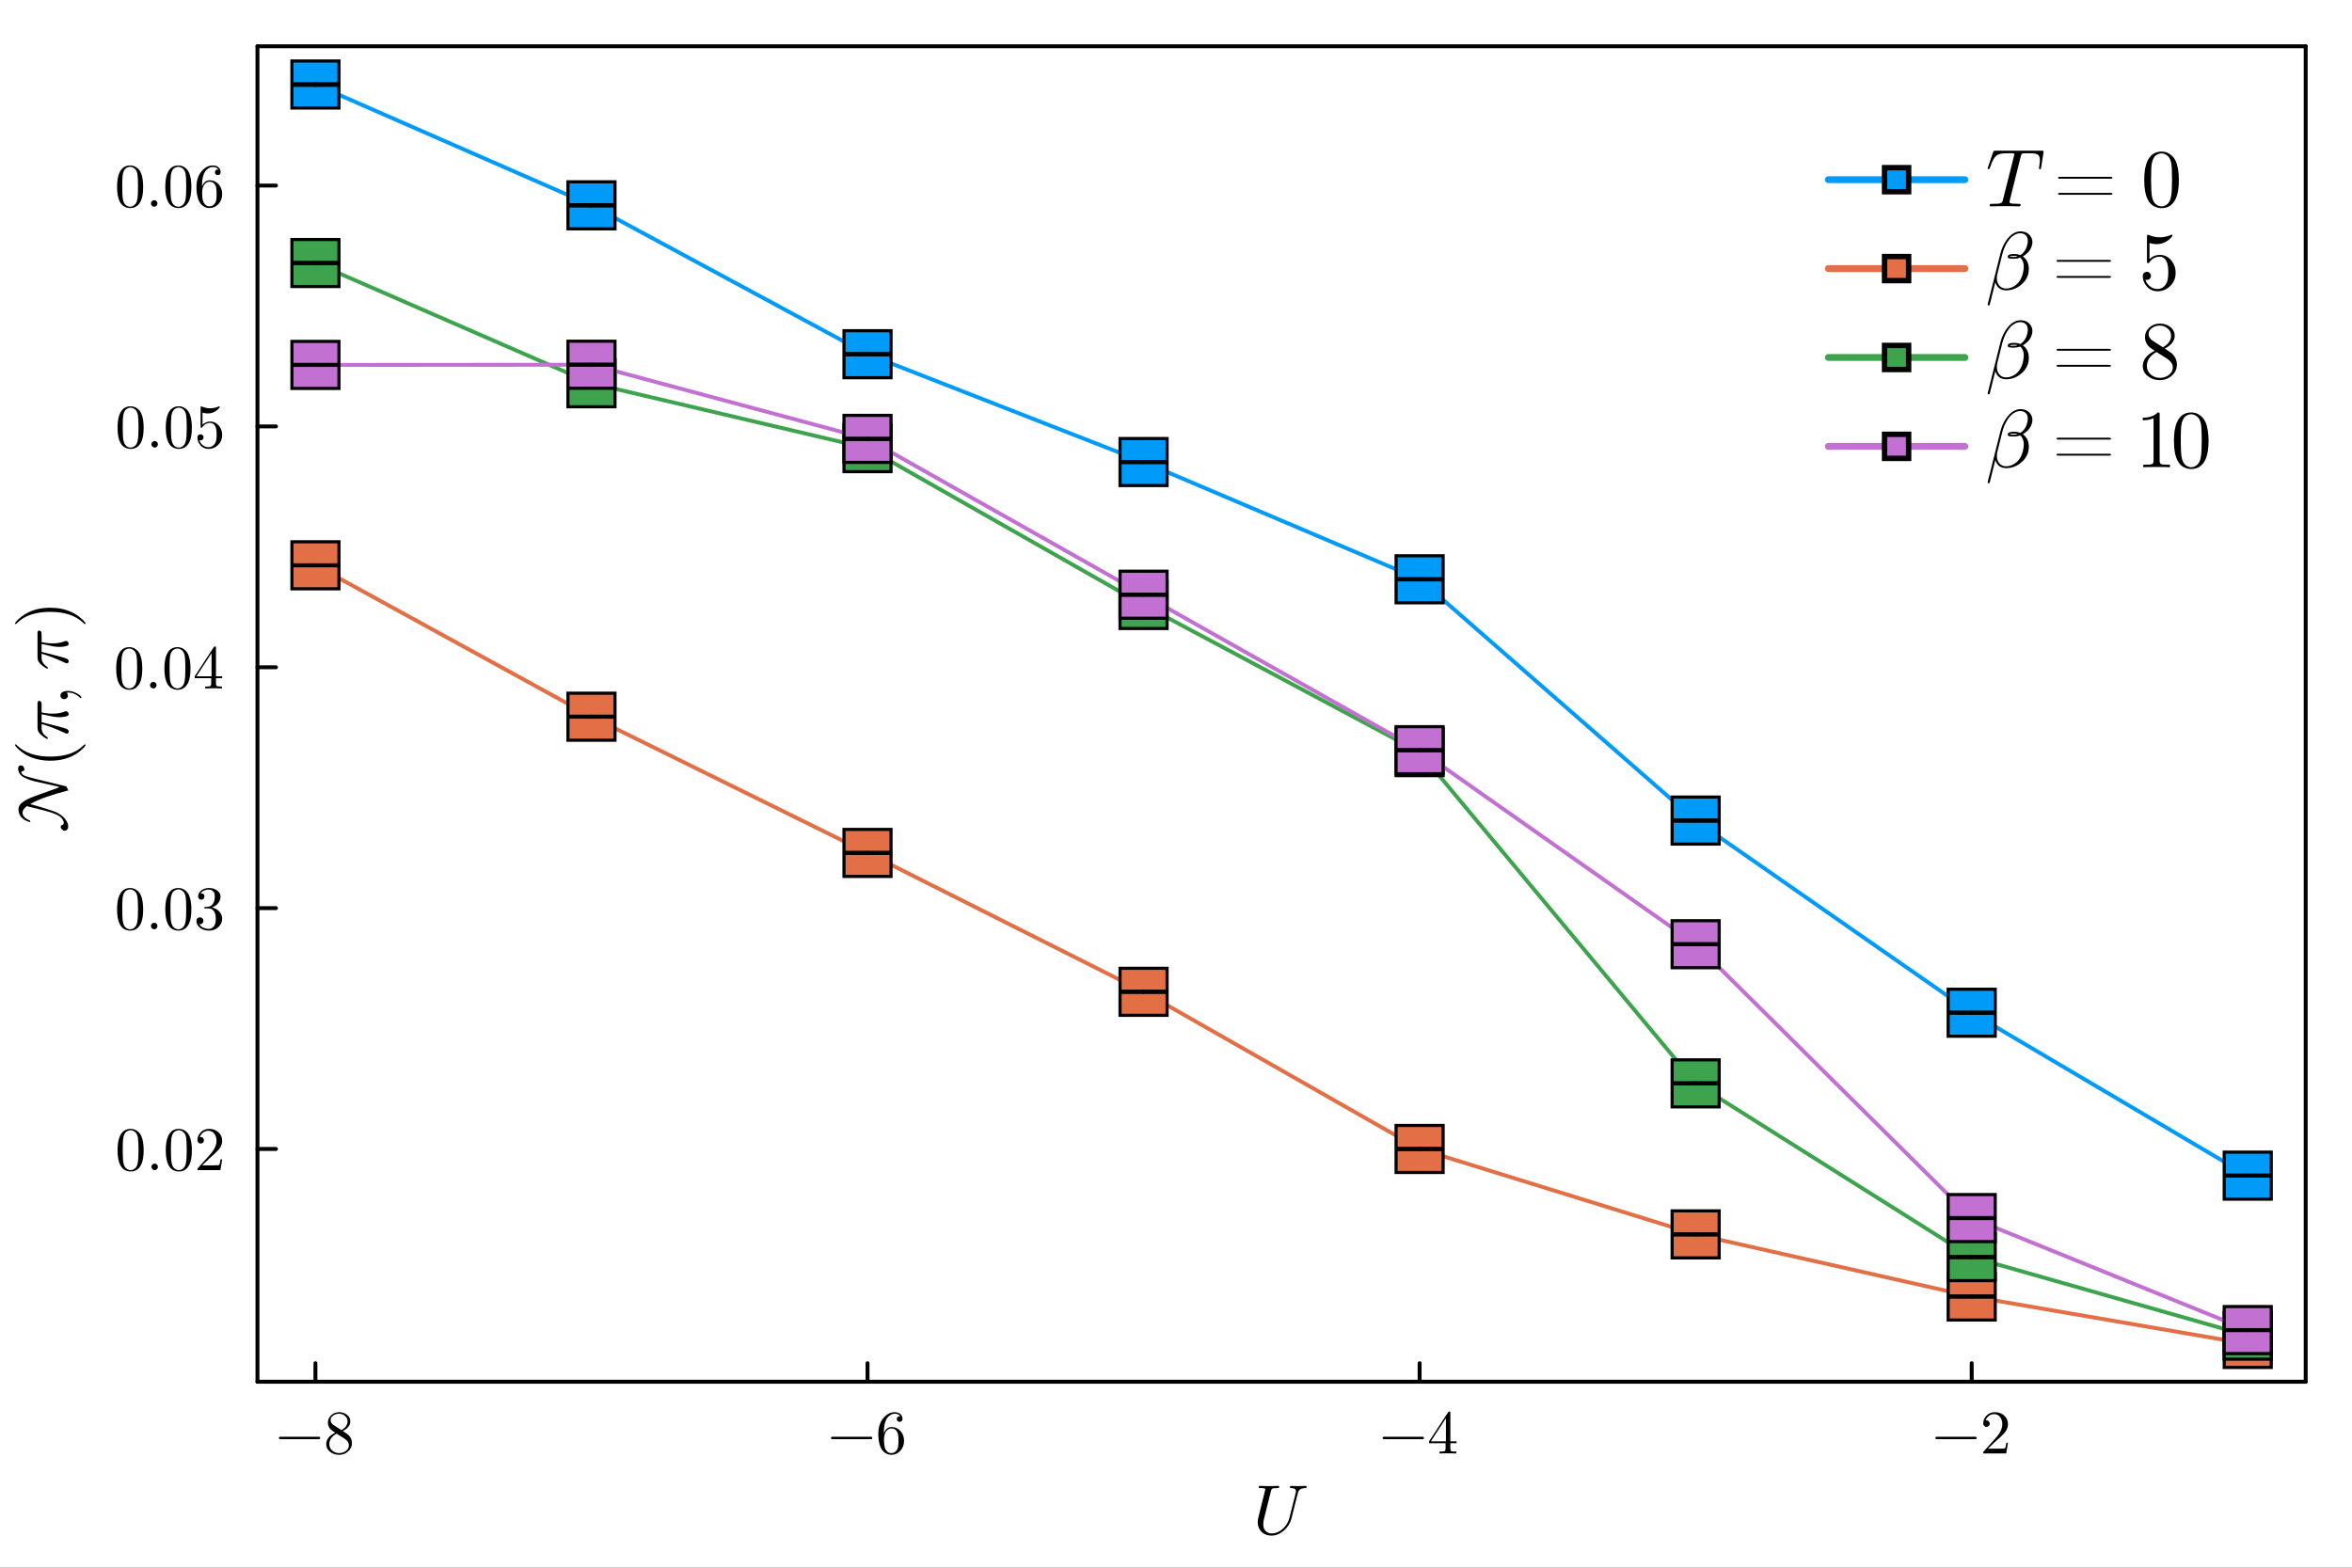 <?xml version="1.0" encoding="utf-8"?>
<svg xmlns="http://www.w3.org/2000/svg" xmlns:xlink="http://www.w3.org/1999/xlink" width="600" height="400" viewBox="0 0 2400 1600">
<rect x="0" y="0" width="2400" height="1600" fill="#333333" stroke="none"/>
<defs>
  <clipPath id="clip590">
    <rect x="0" y="0" width="2400" height="1600"/>
  </clipPath>
</defs>
<path clip-path="url(#clip590)" d="M0 1600 L2400 1600 L2400 0 L0 0  Z" fill="#ffffff" fill-rule="evenodd" fill-opacity="1"/>
<defs>
  <clipPath id="clip591">
    <rect x="480" y="0" width="1681" height="1600"/>
  </clipPath>
</defs>
<path clip-path="url(#clip590)" d="M262.719 1410.22 L2352.76 1410.22 L2352.76 47.244 L262.719 47.244  Z" fill="#ffffff" fill-rule="evenodd" fill-opacity="1"/>
<defs>
  <clipPath id="clip592">
    <rect x="262" y="47" width="2091" height="1364"/>
  </clipPath>
</defs>
<polyline clip-path="url(#clip590)" style="stroke:#000000; stroke-linecap:round; stroke-linejoin:round; stroke-width:4; stroke-opacity:1; fill:none" points="262.719,1410.22 2352.76,1410.22 "/>
<polyline clip-path="url(#clip590)" style="stroke:#000000; stroke-linecap:round; stroke-linejoin:round; stroke-width:4; stroke-opacity:1; fill:none" points="262.719,47.244 2352.76,47.244 "/>
<polyline clip-path="url(#clip590)" style="stroke:#000000; stroke-linecap:round; stroke-linejoin:round; stroke-width:4; stroke-opacity:1; fill:none" points="321.871,1410.22 321.871,1391.32 "/>
<polyline clip-path="url(#clip590)" style="stroke:#000000; stroke-linecap:round; stroke-linejoin:round; stroke-width:4; stroke-opacity:1; fill:none" points="885.223,1410.22 885.223,1391.32 "/>
<polyline clip-path="url(#clip590)" style="stroke:#000000; stroke-linecap:round; stroke-linejoin:round; stroke-width:4; stroke-opacity:1; fill:none" points="1448.58,1410.22 1448.58,1391.32 "/>
<polyline clip-path="url(#clip590)" style="stroke:#000000; stroke-linecap:round; stroke-linejoin:round; stroke-width:4; stroke-opacity:1; fill:none" points="2011.93,1410.22 2011.93,1391.32 "/>
<path clip-path="url(#clip590)" d="M326.349 1466.71 Q326.719 1467.08 326.719 1467.61 Q326.719 1468.13 326.349 1468.51 Q325.978 1468.88 325.453 1468.88 L285.866 1468.88 Q285.341 1468.88 284.97 1468.51 Q284.6 1468.13 284.6 1467.61 Q284.6 1467.08 284.97 1466.71 Q285.341 1466.34 285.866 1466.34 L325.453 1466.34 Q325.978 1466.34 326.349 1466.71 Z" fill="#000000" fill-rule="nonzero" fill-opacity="1" /><path clip-path="url(#clip590)" d="M332.895 1473.88 Q332.895 1466.81 342.004 1462.24 Q338.083 1459.58 337.372 1458.81 Q334.593 1455.72 334.593 1451.86 Q334.593 1447.45 337.928 1444.39 Q341.294 1441.3 346.05 1441.3 Q350.589 1441.3 354.016 1443.93 Q357.444 1446.55 357.444 1450.72 Q357.444 1456.59 349.786 1460.54 Q354.85 1463.69 356.054 1465.02 Q359.142 1468.44 359.142 1472.8 Q359.142 1477.86 355.252 1481.35 Q351.361 1484.81 345.988 1484.81 Q340.738 1484.81 336.817 1481.75 Q332.895 1478.7 332.895 1473.88 M336.045 1473.88 Q336.045 1477.8 338.978 1480.42 Q341.943 1483.05 346.05 1483.05 Q350.033 1483.05 352.997 1480.76 Q355.993 1478.48 355.993 1475.08 Q355.993 1473.75 355.529 1472.61 Q355.097 1471.47 354.202 1470.57 Q353.337 1469.65 352.781 1469.25 Q352.256 1468.81 351.237 1468.1 L343.456 1463.19 Q336.045 1467.3 336.045 1473.88 M337.372 1449.39 Q337.372 1452.42 340.553 1454.52 L348.396 1459.58 Q354.665 1455.91 354.665 1450.72 Q354.665 1447.35 352.102 1445.13 Q349.539 1442.88 345.988 1442.88 Q342.498 1442.88 339.935 1444.73 Q337.372 1446.55 337.372 1449.39 Z" fill="#000000" fill-rule="nonzero" fill-opacity="1" /><path clip-path="url(#clip590)" d="M889.701 1466.71 Q890.071 1467.08 890.071 1467.61 Q890.071 1468.13 889.701 1468.51 Q889.33 1468.88 888.805 1468.88 L849.218 1468.88 Q848.693 1468.88 848.323 1468.51 Q847.952 1468.13 847.952 1467.61 Q847.952 1467.08 848.323 1466.71 Q848.693 1466.34 849.218 1466.34 L888.805 1466.34 Q889.33 1466.34 889.701 1466.71 Z" fill="#000000" fill-rule="nonzero" fill-opacity="1" /><path clip-path="url(#clip590)" d="M896.247 1463.44 Q896.247 1453.5 901.311 1447.41 Q906.376 1441.3 912.891 1441.3 Q916.689 1441.3 918.789 1443.25 Q920.92 1445.16 920.92 1448.12 Q920.92 1449.76 919.962 1450.47 Q919.005 1451.18 918.017 1451.18 Q916.875 1451.18 915.979 1450.41 Q915.084 1449.64 915.084 1448.25 Q915.084 1445.41 918.573 1445.41 Q916.936 1442.88 913.015 1442.88 Q911.81 1442.88 910.575 1443.25 Q909.34 1443.59 907.734 1444.76 Q906.129 1445.93 904.893 1447.79 Q903.658 1449.64 902.794 1453.13 Q901.929 1456.62 901.929 1461.16 L901.929 1462.67 Q904.523 1456.4 909.834 1456.43 Q915.145 1456.43 918.82 1460.48 Q922.495 1464.52 922.495 1470.51 Q922.495 1476.66 918.666 1480.73 Q914.836 1484.81 909.464 1484.81 Q907.055 1484.81 904.863 1483.79 Q902.701 1482.8 900.663 1480.52 Q898.656 1478.23 897.451 1473.85 Q896.247 1469.46 896.247 1463.44 M902.052 1469.12 Q902.052 1475.33 903.195 1478.29 Q903.38 1478.79 903.782 1479.47 Q904.214 1480.15 904.924 1481.04 Q905.665 1481.91 906.87 1482.49 Q908.074 1483.05 909.464 1483.05 Q913.694 1483.05 915.732 1478.94 Q916.813 1476.66 916.813 1470.45 Q916.813 1464.12 915.67 1461.8 Q913.725 1457.88 909.772 1457.88 Q907.117 1457.88 905.264 1459.7 Q903.442 1461.53 902.732 1463.97 Q902.052 1466.41 902.052 1469.12 Z" fill="#000000" fill-rule="nonzero" fill-opacity="1" /><path clip-path="url(#clip590)" d="M1452.61 1466.71 Q1452.98 1467.08 1452.98 1467.61 Q1452.98 1468.13 1452.61 1468.51 Q1452.23 1468.88 1451.71 1468.88 L1412.12 1468.88 Q1411.6 1468.88 1411.23 1468.51 Q1410.86 1468.13 1410.86 1467.61 Q1410.86 1467.08 1411.23 1466.71 Q1411.6 1466.34 1412.12 1466.34 L1451.71 1466.34 Q1452.23 1466.34 1452.61 1466.71 Z" fill="#000000" fill-rule="nonzero" fill-opacity="1" /><path clip-path="url(#clip590)" d="M1458.26 1472.98 L1458.26 1471.04 L1477.68 1441.36 Q1478.17 1440.59 1478.95 1440.62 Q1479.66 1440.62 1479.81 1440.9 Q1479.96 1441.18 1479.96 1442.26 L1479.96 1471.04 L1486.29 1471.04 L1486.29 1472.98 L1479.96 1472.98 L1479.96 1478.48 Q1479.96 1480.3 1480.71 1480.89 Q1481.48 1481.47 1484.75 1481.47 L1486.08 1481.47 L1486.08 1483.42 Q1483.48 1483.23 1477.49 1483.23 Q1471.53 1483.23 1468.94 1483.42 L1468.94 1481.47 L1470.27 1481.47 Q1473.54 1481.47 1474.31 1480.92 Q1475.09 1480.33 1475.09 1478.48 L1475.09 1472.98 L1458.26 1472.98 M1460.05 1471.04 L1475.46 1471.04 L1475.46 1447.45 L1460.05 1471.04 Z" fill="#000000" fill-rule="nonzero" fill-opacity="1" /><path clip-path="url(#clip590)" d="M2016.65 1466.71 Q2017.02 1467.08 2017.02 1467.61 Q2017.02 1468.13 2016.65 1468.51 Q2016.28 1468.88 2015.76 1468.88 L1976.17 1468.88 Q1975.64 1468.88 1975.27 1468.51 Q1974.9 1468.13 1974.9 1467.61 Q1974.9 1467.08 1975.27 1466.71 Q1975.64 1466.34 1976.17 1466.34 L2015.76 1466.34 Q2016.28 1466.34 2016.65 1466.71 Z" fill="#000000" fill-rule="nonzero" fill-opacity="1" /><path clip-path="url(#clip590)" d="M2023.69 1483.42 Q2023.69 1482.28 2023.79 1481.94 Q2023.91 1481.6 2024.4 1481.07 L2036.54 1467.55 Q2043.18 1460.08 2043.18 1453.56 Q2043.18 1449.33 2040.95 1446.3 Q2038.76 1443.28 2034.72 1443.28 Q2031.94 1443.28 2029.59 1444.98 Q2027.24 1446.67 2026.16 1449.7 Q2026.35 1449.64 2027 1449.64 Q2028.57 1449.64 2029.44 1450.63 Q2030.33 1451.61 2030.33 1452.94 Q2030.33 1454.64 2029.22 1455.47 Q2028.14 1456.28 2027.06 1456.28 Q2026.63 1456.28 2026.04 1456.18 Q2025.48 1456.09 2024.59 1455.23 Q2023.69 1454.33 2023.69 1452.76 Q2023.69 1448.34 2027.03 1444.82 Q2030.39 1441.3 2035.52 1441.3 Q2041.32 1441.3 2045.12 1444.76 Q2048.95 1448.19 2048.95 1453.56 Q2048.95 1455.44 2048.37 1457.17 Q2047.81 1458.87 2047.04 1460.2 Q2046.3 1461.53 2044.26 1463.66 Q2042.22 1465.79 2040.58 1467.3 Q2038.95 1468.81 2035.27 1472.03 L2028.57 1478.54 L2039.97 1478.54 Q2045.52 1478.54 2045.96 1478.05 Q2046.57 1477.15 2047.35 1472.43 L2048.95 1472.43 L2047.16 1483.42 L2023.69 1483.42 Z" fill="#000000" fill-rule="nonzero" fill-opacity="1" /><path clip-path="url(#clip590)" d="M1333.27 1517.34 Q1333.27 1518.78 1332.07 1518.78 Q1329.97 1518.85 1328.53 1519.27 Q1327.09 1519.66 1326.24 1520.43 Q1325.43 1521.21 1324.98 1522.05 Q1324.56 1522.86 1324.27 1524.09 L1317.88 1549.63 Q1316.05 1556.83 1310.15 1562.07 Q1304.25 1567.27 1297.54 1567.27 Q1293.71 1567.27 1290.51 1565.69 Q1287.35 1564.11 1285.38 1560.91 Q1283.41 1557.71 1283.41 1553.46 Q1283.41 1551.42 1283.94 1549.28 L1288.3 1531.5 L1289.91 1525.18 Q1291.11 1520.5 1291.11 1520.08 Q1291.11 1519.42 1290.69 1519.24 Q1290.3 1519.03 1289.18 1518.92 L1286.44 1518.78 Q1285.59 1518.78 1285.24 1518.75 Q1284.92 1518.71 1284.68 1518.54 Q1284.43 1518.36 1284.43 1517.97 Q1284.43 1517.48 1284.54 1517.17 Q1284.68 1516.82 1284.92 1516.71 Q1285.17 1516.6 1285.35 1516.57 Q1285.52 1516.53 1285.8 1516.53 L1295.08 1516.75 L1304.28 1516.53 Q1305.3 1516.53 1305.3 1517.34 Q1305.3 1518.36 1304.85 1518.57 Q1304.39 1518.78 1302.84 1518.78 Q1300.21 1518.78 1299.01 1519.13 Q1297.85 1519.45 1297.5 1520.01 Q1297.19 1520.54 1296.8 1522.09 L1289.81 1550.09 Q1289.46 1551.49 1289.25 1552.9 Q1289.07 1554.27 1289.07 1554.97 L1289.04 1555.67 Q1289.04 1560.14 1291.49 1562.59 Q1293.99 1565.05 1297.82 1565.05 Q1303.44 1565.05 1308.68 1560.59 Q1313.95 1556.13 1315.74 1549.14 L1322.2 1523.46 Q1322.41 1522.82 1322.41 1521.94 Q1322.41 1520.54 1321.36 1519.7 Q1320.34 1518.82 1317.53 1518.78 Q1316.23 1518.78 1316.23 1517.97 Q1316.23 1517.31 1316.47 1516.99 Q1316.76 1516.64 1316.97 1516.6 Q1317.21 1516.53 1317.53 1516.53 Q1318.72 1516.53 1321.25 1516.64 Q1323.78 1516.75 1325.01 1516.75 Q1326.24 1516.75 1328.7 1516.64 Q1331.16 1516.53 1332.36 1516.53 Q1332.78 1516.53 1332.99 1516.75 Q1333.23 1516.92 1333.27 1517.13 L1333.27 1517.34 Z" fill="#000000" fill-rule="nonzero" fill-opacity="1" /><polyline clip-path="url(#clip590)" style="stroke:#000000; stroke-linecap:round; stroke-linejoin:round; stroke-width:4; stroke-opacity:1; fill:none" points="262.719,1410.22 262.719,47.244 "/>
<polyline clip-path="url(#clip590)" style="stroke:#000000; stroke-linecap:round; stroke-linejoin:round; stroke-width:4; stroke-opacity:1; fill:none" points="2352.76,1410.22 2352.76,47.244 "/>
<polyline clip-path="url(#clip590)" style="stroke:#000000; stroke-linecap:round; stroke-linejoin:round; stroke-width:4; stroke-opacity:1; fill:none" points="262.719,1172.65 281.617,1172.65 "/>
<polyline clip-path="url(#clip590)" style="stroke:#000000; stroke-linecap:round; stroke-linejoin:round; stroke-width:4; stroke-opacity:1; fill:none" points="262.719,926.833 281.617,926.833 "/>
<polyline clip-path="url(#clip590)" style="stroke:#000000; stroke-linecap:round; stroke-linejoin:round; stroke-width:4; stroke-opacity:1; fill:none" points="262.719,681.013 281.617,681.013 "/>
<polyline clip-path="url(#clip590)" style="stroke:#000000; stroke-linecap:round; stroke-linejoin:round; stroke-width:4; stroke-opacity:1; fill:none" points="262.719,435.192 281.617,435.192 "/>
<polyline clip-path="url(#clip590)" style="stroke:#000000; stroke-linecap:round; stroke-linejoin:round; stroke-width:4; stroke-opacity:1; fill:none" points="262.719,189.372 281.617,189.372 "/>
<path clip-path="url(#clip590)" d="M119.97 1174.03 Q119.97 1164.73 122.317 1159.67 Q125.59 1152.13 133.31 1152.13 Q134.946 1152.13 136.644 1152.6 Q138.374 1153.03 140.535 1154.73 Q142.728 1156.43 144.055 1159.21 Q146.588 1164.58 146.588 1174.03 Q146.588 1183.26 144.241 1188.29 Q140.813 1195.64 133.248 1195.64 Q130.407 1195.64 127.504 1194.19 Q124.632 1192.74 122.811 1189.25 Q119.97 1184.03 119.97 1174.03 M125.219 1173.26 Q125.219 1182.8 125.899 1186.6 Q126.671 1190.7 128.77 1192.49 Q130.901 1194.25 133.248 1194.25 Q135.78 1194.25 137.88 1192.37 Q140.01 1190.46 140.659 1186.35 Q141.369 1182.3 141.338 1173.26 Q141.338 1164.46 140.721 1160.94 Q139.887 1156.83 137.664 1155.19 Q135.471 1153.52 133.248 1153.52 Q132.414 1153.52 131.519 1153.77 Q130.654 1154.02 129.388 1154.73 Q128.122 1155.44 127.134 1157.2 Q126.176 1158.96 125.713 1161.61 Q125.219 1165.04 125.219 1173.26 Z" fill="#000000" fill-rule="nonzero" fill-opacity="1" /><path clip-path="url(#clip590)" d="M155.45 1193.23 Q154.493 1192.22 154.493 1190.89 Q154.493 1189.56 155.45 1188.6 Q156.407 1187.61 157.858 1187.61 Q159.248 1187.61 160.174 1188.54 Q161.132 1189.44 161.132 1190.92 Q161.132 1192.37 160.113 1193.33 Q159.125 1194.25 157.858 1194.25 Q156.407 1194.25 155.45 1193.23 Z" fill="#000000" fill-rule="nonzero" fill-opacity="1" /><path clip-path="url(#clip590)" d="M169.16 1174.03 Q169.16 1164.73 171.507 1159.67 Q174.78 1152.13 182.5 1152.13 Q184.137 1152.13 185.835 1152.6 Q187.564 1153.03 189.726 1154.73 Q191.918 1156.43 193.246 1159.21 Q195.778 1164.58 195.778 1174.03 Q195.778 1183.26 193.431 1188.29 Q190.004 1195.64 182.438 1195.64 Q179.597 1195.64 176.695 1194.19 Q173.823 1192.74 172.001 1189.25 Q169.16 1184.03 169.16 1174.03 M174.41 1173.26 Q174.41 1182.8 175.089 1186.6 Q175.861 1190.7 177.961 1192.49 Q180.092 1194.25 182.438 1194.25 Q184.97 1194.25 187.07 1192.37 Q189.201 1190.46 189.849 1186.35 Q190.56 1182.3 190.529 1173.26 Q190.529 1164.46 189.911 1160.94 Q189.077 1156.83 186.854 1155.19 Q184.662 1153.52 182.438 1153.52 Q181.605 1153.52 180.709 1153.77 Q179.844 1154.02 178.578 1154.73 Q177.312 1155.44 176.324 1157.2 Q175.367 1158.96 174.904 1161.61 Q174.41 1165.04 174.41 1173.26 Z" fill="#000000" fill-rule="nonzero" fill-opacity="1" /><path clip-path="url(#clip590)" d="M201.46 1194.25 Q201.46 1193.11 201.553 1192.77 Q201.676 1192.43 202.17 1191.91 L214.306 1178.38 Q220.945 1170.91 220.945 1164.39 Q220.945 1160.16 218.721 1157.14 Q216.529 1154.11 212.484 1154.11 Q209.705 1154.11 207.358 1155.81 Q205.011 1157.51 203.93 1160.53 Q204.116 1160.47 204.764 1160.47 Q206.339 1160.47 207.203 1161.46 Q208.099 1162.45 208.099 1163.78 Q208.099 1165.47 206.987 1166.31 Q205.907 1167.11 204.826 1167.11 Q204.393 1167.11 203.807 1167.02 Q203.251 1166.93 202.355 1166.06 Q201.46 1165.17 201.46 1163.59 Q201.46 1159.18 204.795 1155.65 Q208.161 1152.13 213.287 1152.13 Q219.092 1152.13 222.89 1155.59 Q226.719 1159.02 226.719 1164.39 Q226.719 1166.28 226.132 1168.01 Q225.577 1169.7 224.805 1171.03 Q224.064 1172.36 222.025 1174.49 Q219.987 1176.62 218.351 1178.13 Q216.714 1179.65 213.04 1182.86 L206.339 1189.37 L217.733 1189.37 Q223.292 1189.37 223.724 1188.88 Q224.341 1187.99 225.113 1183.26 L226.719 1183.26 L224.928 1194.25 L201.46 1194.25 Z" fill="#000000" fill-rule="nonzero" fill-opacity="1" /><path clip-path="url(#clip590)" d="M119.476 928.207 Q119.476 918.913 121.822 913.849 Q125.096 906.314 132.815 906.314 Q134.452 906.314 136.15 906.777 Q137.88 907.21 140.041 908.908 Q142.234 910.606 143.561 913.385 Q146.094 918.758 146.094 928.207 Q146.094 937.44 143.747 942.474 Q140.319 949.823 132.754 949.823 Q129.913 949.823 127.01 948.372 Q124.138 946.92 122.317 943.431 Q119.476 938.212 119.476 928.207 M124.725 927.435 Q124.725 936.977 125.404 940.775 Q126.176 944.882 128.276 946.673 Q130.407 948.433 132.754 948.433 Q135.286 948.433 137.386 946.55 Q139.516 944.635 140.165 940.528 Q140.875 936.483 140.844 927.435 Q140.844 918.635 140.226 915.115 Q139.393 911.008 137.169 909.371 Q134.977 907.704 132.754 907.704 Q131.92 907.704 131.024 907.951 Q130.16 908.198 128.894 908.908 Q127.628 909.618 126.64 911.378 Q125.682 913.138 125.219 915.794 Q124.725 919.222 124.725 927.435 Z" fill="#000000" fill-rule="nonzero" fill-opacity="1" /><path clip-path="url(#clip590)" d="M154.956 947.414 Q153.999 946.395 153.999 945.067 Q153.999 943.74 154.956 942.782 Q155.913 941.794 157.364 941.794 Q158.754 941.794 159.68 942.721 Q160.638 943.616 160.638 945.098 Q160.638 946.55 159.619 947.507 Q158.63 948.433 157.364 948.433 Q155.913 948.433 154.956 947.414 Z" fill="#000000" fill-rule="nonzero" fill-opacity="1" /><path clip-path="url(#clip590)" d="M168.666 928.207 Q168.666 918.913 171.013 913.849 Q174.286 906.314 182.006 906.314 Q183.643 906.314 185.341 906.777 Q187.07 907.21 189.232 908.908 Q191.424 910.606 192.752 913.385 Q195.284 918.758 195.284 928.207 Q195.284 937.44 192.937 942.474 Q189.51 949.823 181.944 949.823 Q179.103 949.823 176.201 948.372 Q173.329 946.92 171.507 943.431 Q168.666 938.212 168.666 928.207 M173.916 927.435 Q173.916 936.977 174.595 940.775 Q175.367 944.882 177.467 946.673 Q179.597 948.433 181.944 948.433 Q184.476 948.433 186.576 946.55 Q188.707 944.635 189.355 940.528 Q190.066 936.483 190.035 927.435 Q190.035 918.635 189.417 915.115 Q188.583 911.008 186.36 909.371 Q184.168 907.704 181.944 907.704 Q181.111 907.704 180.215 907.951 Q179.35 908.198 178.084 908.908 Q176.818 909.618 175.83 911.378 Q174.873 913.138 174.41 915.794 Q173.916 919.222 173.916 927.435 Z" fill="#000000" fill-rule="nonzero" fill-opacity="1" /><path clip-path="url(#clip590)" d="M200.472 939.911 Q200.472 938.027 201.553 937.132 Q202.633 936.236 204.023 936.236 Q205.474 936.236 206.493 937.193 Q207.543 938.12 207.543 939.756 Q207.543 941.516 206.308 942.504 Q205.104 943.493 203.374 943.246 Q204.888 945.778 207.667 946.92 Q210.477 948.063 213.071 948.063 Q215.788 948.063 217.98 945.716 Q220.204 943.369 220.204 937.626 Q220.204 932.747 218.289 929.937 Q216.405 927.127 212.669 927.127 L209.89 927.127 Q208.933 927.127 208.655 927.034 Q208.377 926.941 208.377 926.416 Q208.377 925.799 209.334 925.675 Q210.291 925.675 211.804 925.49 Q215.479 925.367 217.424 922.186 Q219.185 919.222 219.185 914.991 Q219.185 911.131 217.332 909.525 Q215.51 907.889 213.132 907.889 Q210.909 907.889 208.47 908.815 Q206.03 909.742 204.702 911.811 Q208.624 911.811 208.624 914.991 Q208.624 916.381 207.728 917.307 Q206.864 918.203 205.412 918.203 Q204.023 918.203 203.097 917.338 Q202.17 916.442 202.17 914.929 Q202.17 911.316 205.382 908.815 Q208.624 906.314 213.379 906.314 Q218.073 906.314 221.531 908.784 Q225.021 911.255 225.021 915.053 Q225.021 918.789 222.55 921.846 Q220.08 924.903 216.158 926.169 Q220.976 927.127 223.847 930.4 Q226.719 933.642 226.719 937.626 Q226.719 942.566 222.828 946.21 Q218.938 949.823 213.256 949.823 Q208.006 949.823 204.239 946.982 Q200.472 944.141 200.472 939.911 Z" fill="#000000" fill-rule="nonzero" fill-opacity="1" /><path clip-path="url(#clip590)" d="M118.58 682.387 Q118.58 673.092 120.927 668.028 Q124.2 660.493 131.92 660.493 Q133.557 660.493 135.255 660.957 Q136.984 661.389 139.146 663.087 Q141.338 664.786 142.666 667.565 Q145.198 672.938 145.198 682.387 Q145.198 691.62 142.851 696.653 Q139.424 704.002 131.858 704.002 Q129.017 704.002 126.115 702.551 Q123.243 701.1 121.421 697.61 Q118.58 692.392 118.58 682.387 M123.83 681.615 Q123.83 691.157 124.509 694.955 Q125.281 699.062 127.381 700.853 Q129.511 702.613 131.858 702.613 Q134.39 702.613 136.49 700.729 Q138.621 698.815 139.269 694.708 Q139.979 690.662 139.949 681.615 Q139.949 672.814 139.331 669.294 Q138.497 665.187 136.274 663.551 Q134.082 661.883 131.858 661.883 Q131.024 661.883 130.129 662.13 Q129.264 662.377 127.998 663.087 Q126.732 663.798 125.744 665.558 Q124.787 667.318 124.324 669.973 Q123.83 673.401 123.83 681.615 Z" fill="#000000" fill-rule="nonzero" fill-opacity="1" /><path clip-path="url(#clip590)" d="M154.06 701.594 Q153.103 700.575 153.103 699.247 Q153.103 697.919 154.06 696.962 Q155.018 695.974 156.469 695.974 Q157.858 695.974 158.785 696.9 Q159.742 697.796 159.742 699.278 Q159.742 700.729 158.723 701.686 Q157.735 702.613 156.469 702.613 Q155.018 702.613 154.06 701.594 Z" fill="#000000" fill-rule="nonzero" fill-opacity="1" /><path clip-path="url(#clip590)" d="M167.771 682.387 Q167.771 673.092 170.118 668.028 Q173.391 660.493 181.111 660.493 Q182.747 660.493 184.445 660.957 Q186.175 661.389 188.336 663.087 Q190.529 664.786 191.856 667.565 Q194.389 672.938 194.389 682.387 Q194.389 691.62 192.042 696.653 Q188.614 704.002 181.049 704.002 Q178.208 704.002 175.305 702.551 Q172.433 701.1 170.612 697.61 Q167.771 692.392 167.771 682.387 M173.02 681.615 Q173.02 691.157 173.7 694.955 Q174.472 699.062 176.571 700.853 Q178.702 702.613 181.049 702.613 Q183.581 702.613 185.681 700.729 Q187.811 698.815 188.46 694.708 Q189.17 690.662 189.139 681.615 Q189.139 672.814 188.522 669.294 Q187.688 665.187 185.465 663.551 Q183.272 661.883 181.049 661.883 Q180.215 661.883 179.32 662.13 Q178.455 662.377 177.189 663.087 Q175.923 663.798 174.935 665.558 Q173.977 667.318 173.514 669.973 Q173.02 673.401 173.02 681.615 Z" fill="#000000" fill-rule="nonzero" fill-opacity="1" /><path clip-path="url(#clip590)" d="M198.681 692.176 L198.681 690.23 L218.104 660.555 Q218.598 659.783 219.37 659.814 Q220.08 659.814 220.234 660.092 Q220.389 660.37 220.389 661.451 L220.389 690.23 L226.719 690.23 L226.719 692.176 L220.389 692.176 L220.389 697.672 Q220.389 699.494 221.13 700.081 Q221.902 700.667 225.175 700.667 L226.503 700.667 L226.503 702.613 Q223.909 702.427 217.919 702.427 Q211.959 702.427 209.365 702.613 L209.365 700.667 L210.693 700.667 Q213.966 700.667 214.738 700.111 Q215.51 699.525 215.51 697.672 L215.51 692.176 L198.681 692.176 M200.472 690.23 L215.881 690.23 L215.881 666.638 L200.472 690.23 Z" fill="#000000" fill-rule="nonzero" fill-opacity="1" /><path clip-path="url(#clip590)" d="M119.97 436.566 Q119.97 427.272 122.317 422.207 Q125.59 414.673 133.31 414.673 Q134.946 414.673 136.644 415.136 Q138.374 415.568 140.535 417.267 Q142.728 418.965 144.055 421.744 Q146.588 427.117 146.588 436.566 Q146.588 445.799 144.241 450.832 Q140.813 458.182 133.248 458.182 Q130.407 458.182 127.504 456.73 Q124.632 455.279 122.811 451.79 Q119.97 446.571 119.97 436.566 M125.219 435.794 Q125.219 445.336 125.899 449.134 Q126.671 453.241 128.77 455.032 Q130.901 456.792 133.248 456.792 Q135.78 456.792 137.88 454.908 Q140.01 452.994 140.659 448.887 Q141.369 444.842 141.338 435.794 Q141.338 426.994 140.721 423.473 Q139.887 419.367 137.664 417.73 Q135.471 416.062 133.248 416.062 Q132.414 416.062 131.519 416.309 Q130.654 416.557 129.388 417.267 Q128.122 417.977 127.134 419.737 Q126.176 421.497 125.713 424.153 Q125.219 427.58 125.219 435.794 Z" fill="#000000" fill-rule="nonzero" fill-opacity="1" /><path clip-path="url(#clip590)" d="M155.45 455.773 Q154.493 454.754 154.493 453.426 Q154.493 452.098 155.45 451.141 Q156.407 450.153 157.858 450.153 Q159.248 450.153 160.174 451.079 Q161.132 451.975 161.132 453.457 Q161.132 454.908 160.113 455.866 Q159.125 456.792 157.858 456.792 Q156.407 456.792 155.45 455.773 Z" fill="#000000" fill-rule="nonzero" fill-opacity="1" /><path clip-path="url(#clip590)" d="M169.16 436.566 Q169.16 427.272 171.507 422.207 Q174.78 414.673 182.5 414.673 Q184.137 414.673 185.835 415.136 Q187.564 415.568 189.726 417.267 Q191.918 418.965 193.246 421.744 Q195.778 427.117 195.778 436.566 Q195.778 445.799 193.431 450.832 Q190.004 458.182 182.438 458.182 Q179.597 458.182 176.695 456.73 Q173.823 455.279 172.001 451.79 Q169.16 446.571 169.16 436.566 M174.41 435.794 Q174.41 445.336 175.089 449.134 Q175.861 453.241 177.961 455.032 Q180.092 456.792 182.438 456.792 Q184.97 456.792 187.07 454.908 Q189.201 452.994 189.849 448.887 Q190.56 444.842 190.529 435.794 Q190.529 426.994 189.911 423.473 Q189.077 419.367 186.854 417.73 Q184.662 416.062 182.438 416.062 Q181.605 416.062 180.709 416.309 Q179.844 416.557 178.578 417.267 Q177.312 417.977 176.324 419.737 Q175.367 421.497 174.904 424.153 Q174.41 427.58 174.41 435.794 Z" fill="#000000" fill-rule="nonzero" fill-opacity="1" /><path clip-path="url(#clip590)" d="M201.46 446.602 Q201.46 444.718 202.479 444.008 Q203.498 443.267 204.579 443.267 Q206.03 443.267 206.864 444.193 Q207.728 445.089 207.728 446.355 Q207.728 447.621 206.864 448.547 Q206.03 449.443 204.579 449.443 Q203.869 449.443 203.498 449.319 Q204.332 452.222 206.864 454.322 Q209.427 456.422 212.793 456.422 Q217.023 456.422 219.555 452.315 Q221.068 449.659 221.068 443.638 Q221.068 438.326 219.926 435.671 Q218.166 431.626 214.553 431.626 Q209.427 431.626 206.401 436.041 Q206.03 436.597 205.598 436.628 Q204.98 436.628 204.826 436.288 Q204.702 435.918 204.702 434.961 L204.702 416.248 Q204.702 414.735 205.32 414.735 Q205.567 414.735 206.092 414.92 Q210.075 416.68 214.491 416.711 Q219.03 416.711 223.106 414.858 Q223.415 414.673 223.6 414.673 Q224.218 414.673 224.249 415.383 Q224.249 415.63 223.724 416.371 Q223.23 417.081 222.149 418.039 Q221.068 418.965 219.679 419.861 Q218.289 420.756 216.251 421.374 Q214.244 421.96 212.021 421.96 Q209.365 421.96 206.648 421.127 L206.648 433.447 Q209.921 430.236 214.676 430.236 Q219.74 430.236 223.23 434.312 Q226.719 438.388 226.719 444.07 Q226.719 450.03 222.581 454.106 Q218.474 458.182 212.916 458.182 Q207.852 458.182 204.64 454.569 Q201.46 450.956 201.46 446.602 Z" fill="#000000" fill-rule="nonzero" fill-opacity="1" /><path clip-path="url(#clip590)" d="M119.476 190.746 Q119.476 181.451 121.822 176.387 Q125.096 168.852 132.815 168.852 Q134.452 168.852 136.15 169.316 Q137.88 169.748 140.041 171.446 Q142.234 173.145 143.561 175.924 Q146.094 181.297 146.094 190.746 Q146.094 199.979 143.747 205.012 Q140.319 212.361 132.754 212.361 Q129.913 212.361 127.01 210.91 Q124.138 209.458 122.317 205.969 Q119.476 200.751 119.476 190.746 M124.725 189.974 Q124.725 199.515 125.404 203.314 Q126.176 207.42 128.276 209.211 Q130.407 210.972 132.754 210.972 Q135.286 210.972 137.386 209.088 Q139.516 207.173 140.165 203.066 Q140.875 199.021 140.844 189.974 Q140.844 181.173 140.226 177.653 Q139.393 173.546 137.169 171.909 Q134.977 170.242 132.754 170.242 Q131.92 170.242 131.024 170.489 Q130.16 170.736 128.894 171.446 Q127.628 172.156 126.64 173.917 Q125.682 175.677 125.219 178.332 Q124.725 181.76 124.725 189.974 Z" fill="#000000" fill-rule="nonzero" fill-opacity="1" /><path clip-path="url(#clip590)" d="M154.956 209.953 Q153.999 208.934 153.999 207.606 Q153.999 206.278 154.956 205.321 Q155.913 204.333 157.364 204.333 Q158.754 204.333 159.68 205.259 Q160.638 206.154 160.638 207.637 Q160.638 209.088 159.619 210.045 Q158.63 210.972 157.364 210.972 Q155.913 210.972 154.956 209.953 Z" fill="#000000" fill-rule="nonzero" fill-opacity="1" /><path clip-path="url(#clip590)" d="M168.666 190.746 Q168.666 181.451 171.013 176.387 Q174.286 168.852 182.006 168.852 Q183.643 168.852 185.341 169.316 Q187.07 169.748 189.232 171.446 Q191.424 173.145 192.752 175.924 Q195.284 181.297 195.284 190.746 Q195.284 199.979 192.937 205.012 Q189.51 212.361 181.944 212.361 Q179.103 212.361 176.201 210.91 Q173.329 209.458 171.507 205.969 Q168.666 200.751 168.666 190.746 M173.916 189.974 Q173.916 199.515 174.595 203.314 Q175.367 207.42 177.467 209.211 Q179.597 210.972 181.944 210.972 Q184.476 210.972 186.576 209.088 Q188.707 207.173 189.355 203.066 Q190.066 199.021 190.035 189.974 Q190.035 181.173 189.417 177.653 Q188.583 173.546 186.36 171.909 Q184.168 170.242 181.944 170.242 Q181.111 170.242 180.215 170.489 Q179.35 170.736 178.084 171.446 Q176.818 172.156 175.83 173.917 Q174.873 175.677 174.41 178.332 Q173.916 181.76 173.916 189.974 Z" fill="#000000" fill-rule="nonzero" fill-opacity="1" /><path clip-path="url(#clip590)" d="M200.472 190.993 Q200.472 181.05 205.536 174.966 Q210.6 168.852 217.116 168.852 Q220.914 168.852 223.014 170.798 Q225.144 172.712 225.144 175.677 Q225.144 177.313 224.187 178.023 Q223.23 178.734 222.242 178.734 Q221.099 178.734 220.204 177.962 Q219.308 177.19 219.308 175.8 Q219.308 172.959 222.797 172.959 Q221.161 170.427 217.239 170.427 Q216.035 170.427 214.8 170.798 Q213.565 171.137 211.959 172.311 Q210.353 173.484 209.118 175.337 Q207.883 177.19 207.018 180.679 Q206.154 184.168 206.154 188.708 L206.154 190.221 Q208.747 183.952 214.059 183.983 Q219.37 183.983 223.044 188.028 Q226.719 192.073 226.719 198.064 Q226.719 204.209 222.89 208.285 Q219.061 212.361 213.688 212.361 Q211.28 212.361 209.087 211.342 Q206.926 210.354 204.888 208.069 Q202.88 205.784 201.676 201.399 Q200.472 197.014 200.472 190.993 M206.277 196.674 Q206.277 202.881 207.42 205.846 Q207.605 206.34 208.006 207.019 Q208.439 207.698 209.149 208.594 Q209.89 209.458 211.094 210.045 Q212.299 210.601 213.688 210.601 Q217.919 210.601 219.957 206.494 Q221.037 204.209 221.037 198.002 Q221.037 191.672 219.895 189.356 Q217.949 185.434 213.997 185.434 Q211.341 185.434 209.489 187.256 Q207.667 189.078 206.956 191.518 Q206.277 193.957 206.277 196.674 Z" fill="#000000" fill-rule="nonzero" fill-opacity="1" /><path clip-path="url(#clip590)" d="M22.112 781.268 Q23.377 781.584 23.834 782.251 L24.958 784.851 Q24.958 786.151 24.677 786.292 Q23.939 786.889 23.166 786.994 Q22.604 786.994 22.253 787.311 Q21.866 787.592 21.866 788.084 Q21.866 789.102 22.393 789.735 Q23.588 791.246 26.398 792.194 Q28.717 793.002 37.641 795.286 L67.645 802.629 L69.788 806.669 Q57.667 809.796 48.041 813.099 Q38.379 816.401 30.79 820.688 L42.103 823.85 Q55.489 828.066 57.14 828.874 Q62.621 831.368 66.134 835.514 Q69.578 839.625 69.578 843.489 Q69.578 845.984 68.067 847.108 Q66.802 848.127 65.326 847.741 Q63.956 847.459 62.691 845.878 Q61.953 844.895 61.953 844.087 Q61.953 842.822 62.621 842.33 Q62.691 842.26 62.937 842.154 Q63.183 842.049 63.535 841.908 Q63.851 841.768 64.026 841.698 Q65.045 841.276 65.045 839.906 Q65.045 837.657 63.043 835.163 Q62.27 834.214 61.145 833.406 Q59.986 832.563 59.283 832.211 Q58.581 831.825 57 831.052 Q52.748 829.19 46.038 827.433 L27.417 822.761 Q25.239 824.447 24.185 825.993 Q23.025 827.714 23.025 829.12 Q23.025 831.755 24.536 833.476 Q25.239 834.39 26.398 835.233 Q27.558 836.041 28.366 836.463 Q29.174 836.884 30.649 837.517 L31.001 839.168 Q24.571 837.552 21.444 833.722 Q18.845 830.385 18.845 825.993 Q18.845 821.777 23.377 818.509 Q24.817 817.385 26.855 816.331 Q28.858 815.242 30.087 814.75 Q31.282 814.223 33.952 813.134 L60.373 803.578 L59.494 802.84 L34.76 797.289 Q30.333 796.235 25.906 794.127 Q22.323 792.51 20.812 790.613 Q18.493 787.767 18.493 784.289 Q18.493 782.673 19.582 781.689 Q20.566 780.916 22.112 781.268 Z" fill="#000000" fill-rule="nonzero" fill-opacity="1" /><path clip-path="url(#clip590)" d="M51.308 776.374 Q39.152 776.374 29.349 771.842 Q25.239 769.91 21.796 767.204 Q18.353 764.499 16.842 762.707 Q15.331 760.915 15.331 760.424 Q15.331 759.721 16.034 759.686 Q16.385 759.686 17.264 760.634 Q29.068 772.228 51.308 772.193 Q73.618 772.193 84.966 760.915 Q86.196 759.686 86.582 759.686 Q87.285 759.686 87.285 760.424 Q87.285 760.915 85.844 762.637 Q84.404 764.359 81.101 767.029 Q77.799 769.699 73.758 771.631 Q63.956 776.374 51.308 776.374 Z" fill="#000000" fill-rule="nonzero" fill-opacity="1" /><path clip-path="url(#clip590)" d="M39.995 715.359 Q42.454 715.359 42.454 718.872 L42.454 727.094 Q48.286 728.359 53.908 728.359 Q60.618 728.359 65.783 726.286 Q66.802 725.864 67.364 725.864 Q68.418 725.864 69.261 726.813 Q70.105 727.726 70.105 728.815 Q70.105 729.729 69.402 730.326 Q68.699 730.888 66.486 731.38 Q63.886 731.977 61.005 731.977 Q57.562 731.977 54.259 731.415 Q50.922 730.853 42.454 728.956 L42.454 737.072 L58.37 741.112 Q63.745 742.553 65.397 743.044 Q66.38 743.361 66.697 743.466 Q67.013 743.571 67.786 743.888 Q68.523 744.169 68.805 744.379 Q69.05 744.59 69.437 744.942 Q69.859 745.293 69.964 745.715 Q70.105 746.136 70.105 746.663 Q70.105 747.471 69.578 748.104 Q69.086 748.736 68.137 748.736 Q67.505 748.736 66.415 748.174 Q52.011 741.499 42.454 738.969 L42.454 743.044 Q42.454 748.666 48.005 752.179 Q48.743 752.741 48.813 753.057 Q48.849 753.198 48.849 753.339 Q48.849 753.725 48.673 753.971 Q48.497 754.182 48.322 754.182 L48.146 754.217 Q47.935 754.217 46.987 753.69 Q46.003 753.128 44.492 752.074 Q42.981 750.985 41.681 749.825 Q40.487 748.701 39.749 747.612 Q38.976 746.487 38.695 745.433 Q38.414 744.379 38.344 743.782 Q38.273 743.185 38.273 742.342 L38.273 718.24 Q38.273 717.327 38.344 716.835 Q38.379 716.343 38.8 715.851 Q39.187 715.359 39.995 715.359 Z" fill="#000000" fill-rule="nonzero" fill-opacity="1" /><path clip-path="url(#clip590)" d="M68.137 712.589 Q66.978 713.608 65.467 713.608 Q63.956 713.608 62.832 712.624 Q61.672 711.605 61.672 709.778 Q61.672 707.635 63.745 706.406 Q65.783 705.176 69.226 705.176 Q72.95 705.176 76.394 706.687 Q79.872 708.197 81.523 709.673 Q83.174 711.149 83.174 711.746 Q83.174 712.449 82.401 712.449 Q82.12 712.449 81.593 711.957 Q76.042 706.792 69.226 706.757 Q68.137 706.757 68.137 706.897 L68.278 707.073 Q69.296 708.303 69.296 709.778 Q69.296 711.57 68.137 712.589 Z" fill="#000000" fill-rule="nonzero" fill-opacity="1" /><path clip-path="url(#clip590)" d="M39.995 643.613 Q42.454 643.613 42.454 647.127 L42.454 655.348 Q48.286 656.613 53.908 656.613 Q60.618 656.613 65.783 654.54 Q66.802 654.118 67.364 654.118 Q68.418 654.118 69.261 655.067 Q70.105 655.98 70.105 657.069 Q70.105 657.983 69.402 658.58 Q68.699 659.142 66.486 659.634 Q63.886 660.232 61.005 660.232 Q57.562 660.232 54.259 659.669 Q50.922 659.107 42.454 657.21 L42.454 665.326 L58.37 669.366 Q63.745 670.807 65.397 671.299 Q66.38 671.615 66.697 671.72 Q67.013 671.826 67.786 672.142 Q68.523 672.423 68.805 672.634 Q69.05 672.844 69.437 673.196 Q69.859 673.547 69.964 673.969 Q70.105 674.39 70.105 674.917 Q70.105 675.725 69.578 676.358 Q69.086 676.99 68.137 676.99 Q67.505 676.99 66.415 676.428 Q52.011 669.753 42.454 667.223 L42.454 671.299 Q42.454 676.92 48.005 680.433 Q48.743 680.996 48.813 681.312 Q48.849 681.452 48.849 681.593 Q48.849 681.979 48.673 682.225 Q48.497 682.436 48.322 682.436 L48.146 682.471 Q47.935 682.471 46.987 681.944 Q46.003 681.382 44.492 680.328 Q42.981 679.239 41.681 678.079 Q40.487 676.955 39.749 675.866 Q38.976 674.742 38.695 673.688 Q38.414 672.634 38.344 672.036 Q38.273 671.439 38.273 670.596 L38.273 646.494 Q38.273 645.581 38.344 645.089 Q38.379 644.597 38.8 644.105 Q39.187 643.613 39.995 643.613 Z" fill="#000000" fill-rule="nonzero" fill-opacity="1" /><path clip-path="url(#clip590)" d="M86.582 636.966 Q86.231 636.966 85.353 636.053 Q73.548 624.459 51.308 624.459 Q28.998 624.459 17.72 635.596 Q16.42 636.966 16.034 636.966 Q15.331 636.966 15.331 636.264 Q15.331 635.772 16.772 634.05 Q18.212 632.293 21.515 629.658 Q24.817 626.988 28.858 625.021 Q38.66 620.278 51.308 620.278 Q63.464 620.278 73.267 624.81 Q77.377 626.742 80.82 629.448 Q84.263 632.153 85.774 633.945 Q87.285 635.737 87.285 636.264 Q87.285 636.966 86.582 636.966 Z" fill="#000000" fill-rule="nonzero" fill-opacity="1" /><polyline clip-path="url(#clip592)" style="stroke:#009af9; stroke-linecap:round; stroke-linejoin:round; stroke-width:4; stroke-opacity:1; fill:none" points="2293.6,1199.88 2011.93,1033.61 1730.25,837.486 1448.58,591.241 1166.9,471.551 885.223,361.521 603.547,209.558 321.871,86.259 "/>
<path clip-path="url(#clip592)" d="M2269.6 1175.88 L2269.6 1223.88 L2317.6 1223.88 L2317.6 1175.88 L2269.6 1175.88 Z" fill="#009af9" fill-rule="evenodd" fill-opacity="1" stroke="#000000" stroke-opacity="1" stroke-width="3.2"/>
<path clip-path="url(#clip592)" d="M1987.93 1009.61 L1987.93 1057.61 L2035.93 1057.61 L2035.93 1009.61 L1987.93 1009.61 Z" fill="#009af9" fill-rule="evenodd" fill-opacity="1" stroke="#000000" stroke-opacity="1" stroke-width="3.2"/>
<path clip-path="url(#clip592)" d="M1706.25 813.486 L1706.25 861.486 L1754.25 861.486 L1754.25 813.486 L1706.25 813.486 Z" fill="#009af9" fill-rule="evenodd" fill-opacity="1" stroke="#000000" stroke-opacity="1" stroke-width="3.2"/>
<path clip-path="url(#clip592)" d="M1424.58 567.241 L1424.58 615.241 L1472.58 615.241 L1472.58 567.241 L1424.58 567.241 Z" fill="#009af9" fill-rule="evenodd" fill-opacity="1" stroke="#000000" stroke-opacity="1" stroke-width="3.2"/>
<path clip-path="url(#clip592)" d="M1142.9 447.551 L1142.9 495.551 L1190.9 495.551 L1190.9 447.551 L1142.9 447.551 Z" fill="#009af9" fill-rule="evenodd" fill-opacity="1" stroke="#000000" stroke-opacity="1" stroke-width="3.2"/>
<path clip-path="url(#clip592)" d="M861.223 337.521 L861.223 385.521 L909.223 385.521 L909.223 337.521 L861.223 337.521 Z" fill="#009af9" fill-rule="evenodd" fill-opacity="1" stroke="#000000" stroke-opacity="1" stroke-width="3.2"/>
<path clip-path="url(#clip592)" d="M579.547 185.558 L579.547 233.558 L627.547 233.558 L627.547 185.558 L579.547 185.558 Z" fill="#009af9" fill-rule="evenodd" fill-opacity="1" stroke="#000000" stroke-opacity="1" stroke-width="3.2"/>
<path clip-path="url(#clip592)" d="M297.871 62.259 L297.871 110.259 L345.871 110.259 L345.871 62.259 L297.871 62.259 Z" fill="#009af9" fill-rule="evenodd" fill-opacity="1" stroke="#000000" stroke-opacity="1" stroke-width="3.2"/>
<polyline clip-path="url(#clip592)" style="stroke:#000000; stroke-linecap:round; stroke-linejoin:round; stroke-width:4; stroke-opacity:1; fill:none" points="2293.6,1199.93 2293.6,1199.83 "/>
<polyline clip-path="url(#clip592)" style="stroke:#000000; stroke-linecap:round; stroke-linejoin:round; stroke-width:4; stroke-opacity:1; fill:none" points="2011.93,1033.67 2011.93,1033.56 "/>
<polyline clip-path="url(#clip592)" style="stroke:#000000; stroke-linecap:round; stroke-linejoin:round; stroke-width:4; stroke-opacity:1; fill:none" points="1730.25,837.581 1730.25,837.391 "/>
<polyline clip-path="url(#clip592)" style="stroke:#000000; stroke-linecap:round; stroke-linejoin:round; stroke-width:4; stroke-opacity:1; fill:none" points="1448.58,591.41 1448.58,591.072 "/>
<polyline clip-path="url(#clip592)" style="stroke:#000000; stroke-linecap:round; stroke-linejoin:round; stroke-width:4; stroke-opacity:1; fill:none" points="1166.9,471.678 1166.9,471.423 "/>
<polyline clip-path="url(#clip592)" style="stroke:#000000; stroke-linecap:round; stroke-linejoin:round; stroke-width:4; stroke-opacity:1; fill:none" points="885.223,361.69 885.223,361.353 "/>
<polyline clip-path="url(#clip592)" style="stroke:#000000; stroke-linecap:round; stroke-linejoin:round; stroke-width:4; stroke-opacity:1; fill:none" points="603.547,209.767 603.547,209.349 "/>
<polyline clip-path="url(#clip592)" style="stroke:#000000; stroke-linecap:round; stroke-linejoin:round; stroke-width:4; stroke-opacity:1; fill:none" points="321.871,86.699 321.871,85.819 "/>
<line clip-path="url(#clip592)" x1="2317.6" y1="1199.93" x2="2269.6" y2="1199.93" style="stroke:#000000; stroke-width:4; stroke-opacity:1"/>
<line clip-path="url(#clip592)" x1="2317.6" y1="1199.83" x2="2269.6" y2="1199.83" style="stroke:#000000; stroke-width:4; stroke-opacity:1"/>
<line clip-path="url(#clip592)" x1="2035.93" y1="1033.67" x2="1987.93" y2="1033.67" style="stroke:#000000; stroke-width:4; stroke-opacity:1"/>
<line clip-path="url(#clip592)" x1="2035.93" y1="1033.56" x2="1987.93" y2="1033.56" style="stroke:#000000; stroke-width:4; stroke-opacity:1"/>
<line clip-path="url(#clip592)" x1="1754.25" y1="837.581" x2="1706.25" y2="837.581" style="stroke:#000000; stroke-width:4; stroke-opacity:1"/>
<line clip-path="url(#clip592)" x1="1754.25" y1="837.391" x2="1706.25" y2="837.391" style="stroke:#000000; stroke-width:4; stroke-opacity:1"/>
<line clip-path="url(#clip592)" x1="1472.58" y1="591.41" x2="1424.58" y2="591.41" style="stroke:#000000; stroke-width:4; stroke-opacity:1"/>
<line clip-path="url(#clip592)" x1="1472.58" y1="591.072" x2="1424.58" y2="591.072" style="stroke:#000000; stroke-width:4; stroke-opacity:1"/>
<line clip-path="url(#clip592)" x1="1190.9" y1="471.678" x2="1142.9" y2="471.678" style="stroke:#000000; stroke-width:4; stroke-opacity:1"/>
<line clip-path="url(#clip592)" x1="1190.9" y1="471.423" x2="1142.9" y2="471.423" style="stroke:#000000; stroke-width:4; stroke-opacity:1"/>
<line clip-path="url(#clip592)" x1="909.223" y1="361.69" x2="861.223" y2="361.69" style="stroke:#000000; stroke-width:4; stroke-opacity:1"/>
<line clip-path="url(#clip592)" x1="909.223" y1="361.353" x2="861.223" y2="361.353" style="stroke:#000000; stroke-width:4; stroke-opacity:1"/>
<line clip-path="url(#clip592)" x1="627.547" y1="209.767" x2="579.547" y2="209.767" style="stroke:#000000; stroke-width:4; stroke-opacity:1"/>
<line clip-path="url(#clip592)" x1="627.547" y1="209.349" x2="579.547" y2="209.349" style="stroke:#000000; stroke-width:4; stroke-opacity:1"/>
<line clip-path="url(#clip592)" x1="345.871" y1="86.699" x2="297.871" y2="86.699" style="stroke:#000000; stroke-width:4; stroke-opacity:1"/>
<line clip-path="url(#clip592)" x1="345.871" y1="85.819" x2="297.871" y2="85.819" style="stroke:#000000; stroke-width:4; stroke-opacity:1"/>
<polyline clip-path="url(#clip592)" style="stroke:#e26f46; stroke-linecap:round; stroke-linejoin:round; stroke-width:4; stroke-opacity:1; fill:none" points="2293.6,1371.64 2011.93,1323.24 1730.25,1259.82 1448.58,1172.66 1166.9,1012.24 885.223,870.505 603.547,731.482 321.871,576.953 "/>
<path clip-path="url(#clip592)" d="M2269.6 1347.64 L2269.6 1395.64 L2317.6 1395.64 L2317.6 1347.64 L2269.6 1347.64 Z" fill="#e26f46" fill-rule="evenodd" fill-opacity="1" stroke="#000000" stroke-opacity="1" stroke-width="3.2"/>
<path clip-path="url(#clip592)" d="M1987.93 1299.24 L1987.93 1347.24 L2035.93 1347.24 L2035.93 1299.24 L1987.93 1299.24 Z" fill="#e26f46" fill-rule="evenodd" fill-opacity="1" stroke="#000000" stroke-opacity="1" stroke-width="3.2"/>
<path clip-path="url(#clip592)" d="M1706.25 1235.82 L1706.25 1283.82 L1754.25 1283.82 L1754.25 1235.82 L1706.25 1235.82 Z" fill="#e26f46" fill-rule="evenodd" fill-opacity="1" stroke="#000000" stroke-opacity="1" stroke-width="3.2"/>
<path clip-path="url(#clip592)" d="M1424.58 1148.66 L1424.58 1196.66 L1472.58 1196.66 L1472.58 1148.66 L1424.58 1148.66 Z" fill="#e26f46" fill-rule="evenodd" fill-opacity="1" stroke="#000000" stroke-opacity="1" stroke-width="3.2"/>
<path clip-path="url(#clip592)" d="M1142.9 988.244 L1142.9 1036.24 L1190.9 1036.24 L1190.9 988.244 L1142.9 988.244 Z" fill="#e26f46" fill-rule="evenodd" fill-opacity="1" stroke="#000000" stroke-opacity="1" stroke-width="3.2"/>
<path clip-path="url(#clip592)" d="M861.223 846.505 L861.223 894.505 L909.223 894.505 L909.223 846.505 L861.223 846.505 Z" fill="#e26f46" fill-rule="evenodd" fill-opacity="1" stroke="#000000" stroke-opacity="1" stroke-width="3.2"/>
<path clip-path="url(#clip592)" d="M579.547 707.482 L579.547 755.482 L627.547 755.482 L627.547 707.482 L579.547 707.482 Z" fill="#e26f46" fill-rule="evenodd" fill-opacity="1" stroke="#000000" stroke-opacity="1" stroke-width="3.2"/>
<path clip-path="url(#clip592)" d="M297.871 552.953 L297.871 600.953 L345.871 600.953 L345.871 552.953 L297.871 552.953 Z" fill="#e26f46" fill-rule="evenodd" fill-opacity="1" stroke="#000000" stroke-opacity="1" stroke-width="3.2"/>
<polyline clip-path="url(#clip592)" style="stroke:#000000; stroke-linecap:round; stroke-linejoin:round; stroke-width:4; stroke-opacity:1; fill:none" points="2293.6,1371.65 2293.6,1371.64 "/>
<polyline clip-path="url(#clip592)" style="stroke:#000000; stroke-linecap:round; stroke-linejoin:round; stroke-width:4; stroke-opacity:1; fill:none" points="2011.93,1323.25 2011.93,1323.24 "/>
<polyline clip-path="url(#clip592)" style="stroke:#000000; stroke-linecap:round; stroke-linejoin:round; stroke-width:4; stroke-opacity:1; fill:none" points="1730.25,1259.83 1730.25,1259.81 "/>
<polyline clip-path="url(#clip592)" style="stroke:#000000; stroke-linecap:round; stroke-linejoin:round; stroke-width:4; stroke-opacity:1; fill:none" points="1448.58,1172.68 1448.58,1172.65 "/>
<polyline clip-path="url(#clip592)" style="stroke:#000000; stroke-linecap:round; stroke-linejoin:round; stroke-width:4; stroke-opacity:1; fill:none" points="1166.9,1012.26 1166.9,1012.22 "/>
<polyline clip-path="url(#clip592)" style="stroke:#000000; stroke-linecap:round; stroke-linejoin:round; stroke-width:4; stroke-opacity:1; fill:none" points="885.223,870.53 885.223,870.48 "/>
<polyline clip-path="url(#clip592)" style="stroke:#000000; stroke-linecap:round; stroke-linejoin:round; stroke-width:4; stroke-opacity:1; fill:none" points="603.547,731.511 603.547,731.452 "/>
<polyline clip-path="url(#clip592)" style="stroke:#000000; stroke-linecap:round; stroke-linejoin:round; stroke-width:4; stroke-opacity:1; fill:none" points="321.871,576.987 321.871,576.918 "/>
<line clip-path="url(#clip592)" x1="2317.6" y1="1371.65" x2="2269.6" y2="1371.65" style="stroke:#000000; stroke-width:4; stroke-opacity:1"/>
<line clip-path="url(#clip592)" x1="2317.6" y1="1371.64" x2="2269.6" y2="1371.64" style="stroke:#000000; stroke-width:4; stroke-opacity:1"/>
<line clip-path="url(#clip592)" x1="2035.93" y1="1323.25" x2="1987.93" y2="1323.25" style="stroke:#000000; stroke-width:4; stroke-opacity:1"/>
<line clip-path="url(#clip592)" x1="2035.93" y1="1323.24" x2="1987.93" y2="1323.24" style="stroke:#000000; stroke-width:4; stroke-opacity:1"/>
<line clip-path="url(#clip592)" x1="1754.25" y1="1259.83" x2="1706.25" y2="1259.83" style="stroke:#000000; stroke-width:4; stroke-opacity:1"/>
<line clip-path="url(#clip592)" x1="1754.25" y1="1259.81" x2="1706.25" y2="1259.81" style="stroke:#000000; stroke-width:4; stroke-opacity:1"/>
<line clip-path="url(#clip592)" x1="1472.58" y1="1172.68" x2="1424.58" y2="1172.68" style="stroke:#000000; stroke-width:4; stroke-opacity:1"/>
<line clip-path="url(#clip592)" x1="1472.58" y1="1172.65" x2="1424.58" y2="1172.65" style="stroke:#000000; stroke-width:4; stroke-opacity:1"/>
<line clip-path="url(#clip592)" x1="1190.9" y1="1012.26" x2="1142.9" y2="1012.26" style="stroke:#000000; stroke-width:4; stroke-opacity:1"/>
<line clip-path="url(#clip592)" x1="1190.9" y1="1012.22" x2="1142.9" y2="1012.22" style="stroke:#000000; stroke-width:4; stroke-opacity:1"/>
<line clip-path="url(#clip592)" x1="909.223" y1="870.53" x2="861.223" y2="870.53" style="stroke:#000000; stroke-width:4; stroke-opacity:1"/>
<line clip-path="url(#clip592)" x1="909.223" y1="870.48" x2="861.223" y2="870.48" style="stroke:#000000; stroke-width:4; stroke-opacity:1"/>
<line clip-path="url(#clip592)" x1="627.547" y1="731.511" x2="579.547" y2="731.511" style="stroke:#000000; stroke-width:4; stroke-opacity:1"/>
<line clip-path="url(#clip592)" x1="627.547" y1="731.452" x2="579.547" y2="731.452" style="stroke:#000000; stroke-width:4; stroke-opacity:1"/>
<line clip-path="url(#clip592)" x1="345.871" y1="576.987" x2="297.871" y2="576.987" style="stroke:#000000; stroke-width:4; stroke-opacity:1"/>
<line clip-path="url(#clip592)" x1="345.871" y1="576.918" x2="297.871" y2="576.918" style="stroke:#000000; stroke-width:4; stroke-opacity:1"/>
<polyline clip-path="url(#clip592)" style="stroke:#3da44d; stroke-linecap:round; stroke-linejoin:round; stroke-width:4; stroke-opacity:1; fill:none" points="2293.6,1363.16 2011.93,1283.04 1730.25,1105.7 1448.58,767.631 1166.9,617.456 885.223,457.387 603.547,391.164 321.871,268.448 "/>
<path clip-path="url(#clip592)" d="M2269.6 1339.16 L2269.6 1387.16 L2317.6 1387.16 L2317.6 1339.16 L2269.6 1339.16 Z" fill="#3da44d" fill-rule="evenodd" fill-opacity="1" stroke="#000000" stroke-opacity="1" stroke-width="3.2"/>
<path clip-path="url(#clip592)" d="M1987.93 1259.04 L1987.93 1307.04 L2035.93 1307.04 L2035.93 1259.04 L1987.93 1259.04 Z" fill="#3da44d" fill-rule="evenodd" fill-opacity="1" stroke="#000000" stroke-opacity="1" stroke-width="3.2"/>
<path clip-path="url(#clip592)" d="M1706.25 1081.7 L1706.25 1129.7 L1754.25 1129.7 L1754.25 1081.7 L1706.25 1081.7 Z" fill="#3da44d" fill-rule="evenodd" fill-opacity="1" stroke="#000000" stroke-opacity="1" stroke-width="3.2"/>
<path clip-path="url(#clip592)" d="M1424.58 743.631 L1424.58 791.631 L1472.58 791.631 L1472.58 743.631 L1424.58 743.631 Z" fill="#3da44d" fill-rule="evenodd" fill-opacity="1" stroke="#000000" stroke-opacity="1" stroke-width="3.2"/>
<path clip-path="url(#clip592)" d="M1142.9 593.456 L1142.9 641.456 L1190.9 641.456 L1190.9 593.456 L1142.9 593.456 Z" fill="#3da44d" fill-rule="evenodd" fill-opacity="1" stroke="#000000" stroke-opacity="1" stroke-width="3.2"/>
<path clip-path="url(#clip592)" d="M861.223 433.387 L861.223 481.387 L909.223 481.387 L909.223 433.387 L861.223 433.387 Z" fill="#3da44d" fill-rule="evenodd" fill-opacity="1" stroke="#000000" stroke-opacity="1" stroke-width="3.2"/>
<path clip-path="url(#clip592)" d="M579.547 367.164 L579.547 415.164 L627.547 415.164 L627.547 367.164 L579.547 367.164 Z" fill="#3da44d" fill-rule="evenodd" fill-opacity="1" stroke="#000000" stroke-opacity="1" stroke-width="3.2"/>
<path clip-path="url(#clip592)" d="M297.871 244.448 L297.871 292.448 L345.871 292.448 L345.871 244.448 L297.871 244.448 Z" fill="#3da44d" fill-rule="evenodd" fill-opacity="1" stroke="#000000" stroke-opacity="1" stroke-width="3.2"/>
<polyline clip-path="url(#clip592)" style="stroke:#000000; stroke-linecap:round; stroke-linejoin:round; stroke-width:4; stroke-opacity:1; fill:none" points="2293.6,1363.16 2293.6,1363.16 "/>
<polyline clip-path="url(#clip592)" style="stroke:#000000; stroke-linecap:round; stroke-linejoin:round; stroke-width:4; stroke-opacity:1; fill:none" points="2011.93,1283.04 2011.93,1283.03 "/>
<polyline clip-path="url(#clip592)" style="stroke:#000000; stroke-linecap:round; stroke-linejoin:round; stroke-width:4; stroke-opacity:1; fill:none" points="1730.25,1105.72 1730.25,1105.69 "/>
<polyline clip-path="url(#clip592)" style="stroke:#000000; stroke-linecap:round; stroke-linejoin:round; stroke-width:4; stroke-opacity:1; fill:none" points="1448.58,767.654 1448.58,767.608 "/>
<polyline clip-path="url(#clip592)" style="stroke:#000000; stroke-linecap:round; stroke-linejoin:round; stroke-width:4; stroke-opacity:1; fill:none" points="1166.9,617.483 1166.9,617.428 "/>
<polyline clip-path="url(#clip592)" style="stroke:#000000; stroke-linecap:round; stroke-linejoin:round; stroke-width:4; stroke-opacity:1; fill:none" points="885.223,457.418 885.223,457.356 "/>
<polyline clip-path="url(#clip592)" style="stroke:#000000; stroke-linecap:round; stroke-linejoin:round; stroke-width:4; stroke-opacity:1; fill:none" points="603.547,391.197 603.547,391.131 "/>
<polyline clip-path="url(#clip592)" style="stroke:#000000; stroke-linecap:round; stroke-linejoin:round; stroke-width:4; stroke-opacity:1; fill:none" points="321.871,268.484 321.871,268.412 "/>
<line clip-path="url(#clip592)" x1="2317.6" y1="1363.16" x2="2269.6" y2="1363.16" style="stroke:#000000; stroke-width:4; stroke-opacity:1"/>
<line clip-path="url(#clip592)" x1="2317.6" y1="1363.16" x2="2269.6" y2="1363.16" style="stroke:#000000; stroke-width:4; stroke-opacity:1"/>
<line clip-path="url(#clip592)" x1="2035.93" y1="1283.04" x2="1987.93" y2="1283.04" style="stroke:#000000; stroke-width:4; stroke-opacity:1"/>
<line clip-path="url(#clip592)" x1="2035.93" y1="1283.03" x2="1987.93" y2="1283.03" style="stroke:#000000; stroke-width:4; stroke-opacity:1"/>
<line clip-path="url(#clip592)" x1="1754.25" y1="1105.72" x2="1706.25" y2="1105.72" style="stroke:#000000; stroke-width:4; stroke-opacity:1"/>
<line clip-path="url(#clip592)" x1="1754.25" y1="1105.69" x2="1706.25" y2="1105.69" style="stroke:#000000; stroke-width:4; stroke-opacity:1"/>
<line clip-path="url(#clip592)" x1="1472.58" y1="767.654" x2="1424.58" y2="767.654" style="stroke:#000000; stroke-width:4; stroke-opacity:1"/>
<line clip-path="url(#clip592)" x1="1472.58" y1="767.608" x2="1424.58" y2="767.608" style="stroke:#000000; stroke-width:4; stroke-opacity:1"/>
<line clip-path="url(#clip592)" x1="1190.9" y1="617.483" x2="1142.9" y2="617.483" style="stroke:#000000; stroke-width:4; stroke-opacity:1"/>
<line clip-path="url(#clip592)" x1="1190.9" y1="617.428" x2="1142.9" y2="617.428" style="stroke:#000000; stroke-width:4; stroke-opacity:1"/>
<line clip-path="url(#clip592)" x1="909.223" y1="457.418" x2="861.223" y2="457.418" style="stroke:#000000; stroke-width:4; stroke-opacity:1"/>
<line clip-path="url(#clip592)" x1="909.223" y1="457.356" x2="861.223" y2="457.356" style="stroke:#000000; stroke-width:4; stroke-opacity:1"/>
<line clip-path="url(#clip592)" x1="627.547" y1="391.197" x2="579.547" y2="391.197" style="stroke:#000000; stroke-width:4; stroke-opacity:1"/>
<line clip-path="url(#clip592)" x1="627.547" y1="391.131" x2="579.547" y2="391.131" style="stroke:#000000; stroke-width:4; stroke-opacity:1"/>
<line clip-path="url(#clip592)" x1="345.871" y1="268.484" x2="297.871" y2="268.484" style="stroke:#000000; stroke-width:4; stroke-opacity:1"/>
<line clip-path="url(#clip592)" x1="345.871" y1="268.412" x2="297.871" y2="268.412" style="stroke:#000000; stroke-width:4; stroke-opacity:1"/>
<polyline clip-path="url(#clip592)" style="stroke:#c271d2; stroke-linecap:round; stroke-linejoin:round; stroke-width:4; stroke-opacity:1; fill:none" points="2293.6,1357.49 2011.93,1243.19 1730.25,963.678 1448.58,765.65 1166.9,606.982 885.223,447.928 603.547,372.255 321.871,372.438 "/>
<path clip-path="url(#clip592)" d="M2269.6 1333.49 L2269.6 1381.49 L2317.6 1381.49 L2317.6 1333.49 L2269.6 1333.49 Z" fill="#c271d2" fill-rule="evenodd" fill-opacity="1" stroke="#000000" stroke-opacity="1" stroke-width="3.2"/>
<path clip-path="url(#clip592)" d="M1987.93 1219.19 L1987.93 1267.19 L2035.93 1267.19 L2035.93 1219.19 L1987.93 1219.19 Z" fill="#c271d2" fill-rule="evenodd" fill-opacity="1" stroke="#000000" stroke-opacity="1" stroke-width="3.2"/>
<path clip-path="url(#clip592)" d="M1706.25 939.678 L1706.25 987.678 L1754.25 987.678 L1754.25 939.678 L1706.25 939.678 Z" fill="#c271d2" fill-rule="evenodd" fill-opacity="1" stroke="#000000" stroke-opacity="1" stroke-width="3.2"/>
<path clip-path="url(#clip592)" d="M1424.58 741.65 L1424.58 789.65 L1472.58 789.65 L1472.58 741.65 L1424.58 741.65 Z" fill="#c271d2" fill-rule="evenodd" fill-opacity="1" stroke="#000000" stroke-opacity="1" stroke-width="3.2"/>
<path clip-path="url(#clip592)" d="M1142.9 582.982 L1142.9 630.982 L1190.9 630.982 L1190.9 582.982 L1142.9 582.982 Z" fill="#c271d2" fill-rule="evenodd" fill-opacity="1" stroke="#000000" stroke-opacity="1" stroke-width="3.2"/>
<path clip-path="url(#clip592)" d="M861.223 423.928 L861.223 471.928 L909.223 471.928 L909.223 423.928 L861.223 423.928 Z" fill="#c271d2" fill-rule="evenodd" fill-opacity="1" stroke="#000000" stroke-opacity="1" stroke-width="3.2"/>
<path clip-path="url(#clip592)" d="M579.547 348.255 L579.547 396.255 L627.547 396.255 L627.547 348.255 L579.547 348.255 Z" fill="#c271d2" fill-rule="evenodd" fill-opacity="1" stroke="#000000" stroke-opacity="1" stroke-width="3.2"/>
<path clip-path="url(#clip592)" d="M297.871 348.438 L297.871 396.438 L345.871 396.438 L345.871 348.438 L297.871 348.438 Z" fill="#c271d2" fill-rule="evenodd" fill-opacity="1" stroke="#000000" stroke-opacity="1" stroke-width="3.2"/>
<polyline clip-path="url(#clip592)" style="stroke:#000000; stroke-linecap:round; stroke-linejoin:round; stroke-width:4; stroke-opacity:1; fill:none" points="2293.6,1357.5 2293.6,1357.49 "/>
<polyline clip-path="url(#clip592)" style="stroke:#000000; stroke-linecap:round; stroke-linejoin:round; stroke-width:4; stroke-opacity:1; fill:none" points="2011.93,1243.2 2011.93,1243.18 "/>
<polyline clip-path="url(#clip592)" style="stroke:#000000; stroke-linecap:round; stroke-linejoin:round; stroke-width:4; stroke-opacity:1; fill:none" points="1730.25,963.696 1730.25,963.66 "/>
<polyline clip-path="url(#clip592)" style="stroke:#000000; stroke-linecap:round; stroke-linejoin:round; stroke-width:4; stroke-opacity:1; fill:none" points="1448.58,765.674 1448.58,765.627 "/>
<polyline clip-path="url(#clip592)" style="stroke:#000000; stroke-linecap:round; stroke-linejoin:round; stroke-width:4; stroke-opacity:1; fill:none" points="1166.9,607.01 1166.9,606.954 "/>
<polyline clip-path="url(#clip592)" style="stroke:#000000; stroke-linecap:round; stroke-linejoin:round; stroke-width:4; stroke-opacity:1; fill:none" points="885.223,447.959 885.223,447.897 "/>
<polyline clip-path="url(#clip592)" style="stroke:#000000; stroke-linecap:round; stroke-linejoin:round; stroke-width:4; stroke-opacity:1; fill:none" points="603.547,372.288 603.547,372.221 "/>
<polyline clip-path="url(#clip592)" style="stroke:#000000; stroke-linecap:round; stroke-linejoin:round; stroke-width:4; stroke-opacity:1; fill:none" points="321.871,372.473 321.871,372.402 "/>
<line clip-path="url(#clip592)" x1="2317.6" y1="1357.5" x2="2269.6" y2="1357.5" style="stroke:#000000; stroke-width:4; stroke-opacity:1"/>
<line clip-path="url(#clip592)" x1="2317.6" y1="1357.49" x2="2269.6" y2="1357.49" style="stroke:#000000; stroke-width:4; stroke-opacity:1"/>
<line clip-path="url(#clip592)" x1="2035.93" y1="1243.2" x2="1987.93" y2="1243.2" style="stroke:#000000; stroke-width:4; stroke-opacity:1"/>
<line clip-path="url(#clip592)" x1="2035.93" y1="1243.18" x2="1987.93" y2="1243.18" style="stroke:#000000; stroke-width:4; stroke-opacity:1"/>
<line clip-path="url(#clip592)" x1="1754.25" y1="963.696" x2="1706.25" y2="963.696" style="stroke:#000000; stroke-width:4; stroke-opacity:1"/>
<line clip-path="url(#clip592)" x1="1754.25" y1="963.66" x2="1706.25" y2="963.66" style="stroke:#000000; stroke-width:4; stroke-opacity:1"/>
<line clip-path="url(#clip592)" x1="1472.58" y1="765.674" x2="1424.58" y2="765.674" style="stroke:#000000; stroke-width:4; stroke-opacity:1"/>
<line clip-path="url(#clip592)" x1="1472.58" y1="765.627" x2="1424.58" y2="765.627" style="stroke:#000000; stroke-width:4; stroke-opacity:1"/>
<line clip-path="url(#clip592)" x1="1190.9" y1="607.01" x2="1142.9" y2="607.01" style="stroke:#000000; stroke-width:4; stroke-opacity:1"/>
<line clip-path="url(#clip592)" x1="1190.9" y1="606.954" x2="1142.9" y2="606.954" style="stroke:#000000; stroke-width:4; stroke-opacity:1"/>
<line clip-path="url(#clip592)" x1="909.223" y1="447.959" x2="861.223" y2="447.959" style="stroke:#000000; stroke-width:4; stroke-opacity:1"/>
<line clip-path="url(#clip592)" x1="909.223" y1="447.897" x2="861.223" y2="447.897" style="stroke:#000000; stroke-width:4; stroke-opacity:1"/>
<line clip-path="url(#clip592)" x1="627.547" y1="372.288" x2="579.547" y2="372.288" style="stroke:#000000; stroke-width:4; stroke-opacity:1"/>
<line clip-path="url(#clip592)" x1="627.547" y1="372.221" x2="579.547" y2="372.221" style="stroke:#000000; stroke-width:4; stroke-opacity:1"/>
<line clip-path="url(#clip592)" x1="345.871" y1="372.473" x2="297.871" y2="372.473" style="stroke:#000000; stroke-width:4; stroke-opacity:1"/>
<line clip-path="url(#clip592)" x1="345.871" y1="372.402" x2="297.871" y2="372.402" style="stroke:#000000; stroke-width:4; stroke-opacity:1"/>
<path clip-path="url(#clip590)" d="M1842.42 546.277 L2283.09 546.277 L2283.09 92.677 L1842.42 92.677  Z" fill="#ffffff" fill-rule="evenodd" fill-opacity="1"/>
<polyline clip-path="url(#clip590)" style="stroke:#000000; stroke-linecap:round; stroke-linejoin:round; stroke-width:4; stroke-opacity:0; fill:none" points="1842.42,546.277 2283.09,546.277 2283.09,92.677 1842.42,92.677 1842.42,546.277 "/>
<polyline clip-path="url(#clip590)" style="stroke:#009af9; stroke-linecap:round; stroke-linejoin:round; stroke-width:7; stroke-opacity:1; fill:none" points="1865.64,183.397 2004.97,183.397 "/>
<path clip-path="url(#clip590)" d="M1923.02 171.11 L1923.02 195.684 L1947.59 195.684 L1947.59 171.11 L1923.02 171.11 Z" fill="#009af9" fill-rule="evenodd" fill-opacity="1" stroke="#000000" stroke-opacity="1" stroke-width="5.514"/>
<path clip-path="url(#clip590)" d="M2085.3 154.706 Q2085.3 155.485 2085.13 156.141 L2082.84 170.733 Q2082.71 171.84 2082.47 172.249 Q2082.26 172.659 2081.61 172.659 Q2080.58 172.659 2080.58 171.594 Q2080.58 170.979 2080.83 169.995 Q2081.52 165.363 2081.52 163.273 Q2081.52 161.879 2081.24 160.854 Q2080.99 159.789 2080.58 159.051 Q2080.21 158.313 2079.35 157.821 Q2078.49 157.329 2077.67 157.042 Q2076.85 156.755 2075.38 156.632 Q2073.9 156.469 2072.63 156.428 Q2071.36 156.387 2069.27 156.387 Q2064.72 156.387 2063.98 156.551 Q2063.2 156.755 2062.79 157.37 Q2062.42 157.944 2062.01 159.666 L2050.86 204.221 L2050.54 205.984 Q2050.54 206.967 2051.15 207.295 Q2051.77 207.623 2053.65 207.828 Q2056.36 208.033 2059.02 208.033 Q2059.1 208.033 2059.27 208.033 Q2060.17 208.033 2060.54 208.074 Q2060.91 208.074 2061.28 208.156 Q2061.64 208.238 2061.73 208.443 Q2061.85 208.607 2061.85 208.935 Q2061.85 209.714 2061.52 210.123 Q2061.19 210.492 2060.87 210.574 Q2060.58 210.615 2060.01 210.615 Q2058.86 210.615 2056.4 210.533 Q2053.94 210.451 2052.71 210.451 L2045.74 210.369 L2038.61 210.451 Q2037.5 210.451 2035.17 210.533 Q2032.83 210.615 2031.72 210.615 Q2030.29 210.615 2030.29 209.591 Q2030.29 208.443 2030.82 208.238 Q2031.39 208.033 2033.81 208.033 Q2037.22 208.033 2039.06 207.869 Q2040.9 207.705 2041.89 207.131 Q2042.91 206.557 2043.2 205.984 Q2043.49 205.369 2043.81 203.975 L2055.09 159.174 Q2055.41 158.19 2055.41 157.411 Q2055.41 157.001 2055.29 156.837 Q2055.21 156.673 2054.68 156.551 Q2054.14 156.387 2053.04 156.387 L2049.76 156.387 Q2046.4 156.387 2044.31 156.551 Q2042.26 156.673 2040.29 157.288 Q2038.36 157.903 2037.22 158.764 Q2036.11 159.625 2034.88 161.387 Q2033.65 163.15 2032.75 165.281 Q2031.89 167.413 2030.66 170.897 Q2030.25 172.044 2030 172.372 Q2029.8 172.659 2029.22 172.659 Q2028.81 172.659 2028.48 172.413 Q2028.2 172.126 2028.2 171.758 Q2028.61 170.405 2028.69 170.241 L2033.73 155.444 Q2034.14 154.255 2034.51 154.05 Q2034.92 153.804 2036.44 153.804 L2083 153.804 Q2083.74 153.804 2083.98 153.804 Q2084.23 153.804 2084.64 153.886 Q2085.05 153.968 2085.17 154.173 Q2085.3 154.378 2085.3 154.706 Z" fill="#000000" fill-rule="nonzero" fill-opacity="1" /><path clip-path="url(#clip590)" d="M2100.04 197.868 Q2100.12 196.843 2101.72 196.843 L2153.16 196.843 Q2155.58 196.843 2155.62 197.786 Q2155.62 198.81 2153.33 198.769 L2102.3 198.769 Q2100.04 198.81 2100.04 197.868 M2100.04 181.472 Q2100.04 180.447 2101.8 180.488 L2153.08 180.488 Q2155.58 180.488 2155.62 181.472 Q2155.62 182.415 2153.49 182.415 L2101.72 182.415 Q2100.04 182.415 2100.04 181.472 Z" fill="#000000" fill-rule="nonzero" fill-opacity="1" /><path clip-path="url(#clip590)" d="M2188 183.767 Q2188 171.43 2191.12 164.707 Q2195.46 154.706 2205.71 154.706 Q2207.88 154.706 2210.14 155.321 Q2212.43 155.895 2215.3 158.149 Q2218.21 160.404 2219.97 164.093 Q2223.33 171.225 2223.33 183.767 Q2223.33 196.023 2220.22 202.704 Q2215.67 212.46 2205.63 212.46 Q2201.86 212.46 2198 210.533 Q2194.19 208.607 2191.77 203.975 Q2188 197.048 2188 183.767 M2194.97 182.743 Q2194.97 195.408 2195.87 200.45 Q2196.9 205.902 2199.68 208.279 Q2202.51 210.615 2205.63 210.615 Q2208.99 210.615 2211.77 208.115 Q2214.6 205.574 2215.46 200.122 Q2216.41 194.753 2216.37 182.743 Q2216.37 171.061 2215.55 166.388 Q2214.44 160.936 2211.49 158.764 Q2208.58 156.551 2205.63 156.551 Q2204.52 156.551 2203.33 156.878 Q2202.18 157.206 2200.5 158.149 Q2198.82 159.092 2197.51 161.428 Q2196.24 163.765 2195.62 167.29 Q2194.97 171.84 2194.97 182.743 Z" fill="#000000" fill-rule="nonzero" fill-opacity="1" /><polyline clip-path="url(#clip590)" style="stroke:#e26f46; stroke-linecap:round; stroke-linejoin:round; stroke-width:7; stroke-opacity:1; fill:none" points="1865.64,274.117 2004.97,274.117 "/>
<path clip-path="url(#clip590)" d="M1923.02 261.83 L1923.02 286.404 L1947.59 286.404 L1947.59 261.83 L1923.02 261.83 Z" fill="#e26f46" fill-rule="evenodd" fill-opacity="1" stroke="#000000" stroke-opacity="1" stroke-width="5.514"/>
<path clip-path="url(#clip590)" d="M2073.9 247.21 Q2073.9 248.276 2073.45 250.325 Q2072.02 256.105 2066.65 260.081 Q2065.74 260.819 2064.15 261.761 Q2066.07 263.032 2067.75 265.368 Q2070.25 269.221 2070.25 274.427 Q2070.25 276.845 2069.6 279.797 Q2067.75 286.642 2061.28 291.561 Q2054.76 296.356 2047.01 296.356 Q2042.83 296.356 2039.96 294.143 Q2037.13 291.888 2036.03 288.117 L2030.33 311.112 Q2030.21 311.686 2029.47 311.686 L2029.06 311.686 Q2028.2 311.686 2028.2 310.702 L2041.15 259.056 Q2042.01 255.572 2043.4 252.293 Q2044.8 249.014 2046.72 246.062 Q2048.69 243.111 2050.95 240.939 Q2053.2 238.725 2055.99 237.455 Q2058.78 236.143 2061.73 236.143 Q2067.92 236.143 2071.44 240.365 Q2073.9 243.357 2073.9 247.21 M2069.19 245.734 Q2069.19 243.193 2068.16 241.431 Q2066.07 238.069 2061.64 238.069 Q2058.98 238.069 2056.44 239.299 Q2053.94 240.488 2051.93 242.537 Q2049.92 244.587 2048.2 247.374 Q2046.48 250.161 2045.21 253.195 Q2043.98 256.187 2043.16 259.466 L2038.12 279.797 Q2037.63 281.969 2037.63 283.896 Q2037.63 288.486 2040.17 291.479 Q2042.71 294.471 2047.09 294.471 Q2052.91 294.471 2057.91 290.126 Q2062.26 286.232 2064.06 279.387 Q2065.09 275.083 2065.09 272.091 Q2065.09 268.811 2063.9 266.27 Q2063.04 264.221 2061.36 262.991 Q2058.24 264.098 2055.09 264.098 Q2053.57 264.098 2052.75 264.057 Q2051.97 264.016 2050.82 263.852 Q2049.72 263.688 2049.18 263.237 Q2048.69 262.786 2048.69 262.089 Q2048.69 261.679 2048.77 261.515 Q2048.94 260.86 2049.47 260.409 Q2050 259.958 2050.62 259.753 Q2051.23 259.507 2052.26 259.384 Q2053.32 259.261 2054.02 259.261 Q2054.72 259.22 2055.91 259.22 Q2058.69 259.22 2061.52 260.327 Q2062.59 259.753 2063.74 258.728 Q2067.38 255.326 2068.61 249.915 Q2069.19 247.907 2069.19 245.734 M2058.86 261.597 Q2057.14 261.146 2055.82 261.146 Q2051.03 261.146 2050.78 261.925 Q2050.78 262.007 2050.95 262.089 Q2051.11 262.13 2051.48 262.171 Q2051.89 262.171 2052.22 262.212 Q2052.59 262.253 2053.2 262.253 Q2053.82 262.253 2054.14 262.253 Q2054.51 262.253 2055.17 262.253 Q2056.81 262.253 2058.86 261.597 Z" fill="#000000" fill-rule="nonzero" fill-opacity="1" /><path clip-path="url(#clip590)" d="M2098.54 282.666 Q2098.62 281.641 2100.22 281.641 L2151.66 281.641 Q2154.08 281.641 2154.12 282.584 Q2154.12 283.609 2151.82 283.568 L2100.79 283.568 Q2098.54 283.609 2098.54 282.666 M2098.54 266.27 Q2098.54 265.245 2100.3 265.286 L2151.58 265.286 Q2154.08 265.286 2154.12 266.27 Q2154.12 267.213 2151.99 267.213 L2100.22 267.213 Q2098.54 267.213 2098.54 266.27 Z" fill="#000000" fill-rule="nonzero" fill-opacity="1" /><path clip-path="url(#clip590)" d="M2186.5 281.887 Q2186.5 279.387 2187.85 278.444 Q2189.2 277.46 2190.64 277.46 Q2192.57 277.46 2193.67 278.69 Q2194.82 279.879 2194.82 281.559 Q2194.82 283.24 2193.67 284.469 Q2192.57 285.658 2190.64 285.658 Q2189.7 285.658 2189.2 285.494 Q2190.31 289.347 2193.67 292.134 Q2197.07 294.922 2201.54 294.922 Q2207.16 294.922 2210.52 289.47 Q2212.53 285.945 2212.53 277.952 Q2212.53 270.902 2211.01 267.377 Q2208.67 262.007 2203.88 262.007 Q2197.07 262.007 2193.06 267.869 Q2192.57 268.607 2191.99 268.647 Q2191.17 268.647 2190.97 268.197 Q2190.8 267.705 2190.8 266.434 L2190.8 241.595 Q2190.8 239.586 2191.62 239.586 Q2191.95 239.586 2192.65 239.832 Q2197.93 242.168 2203.8 242.209 Q2209.82 242.209 2215.23 239.75 Q2215.64 239.504 2215.89 239.504 Q2216.71 239.504 2216.75 240.447 Q2216.75 240.775 2216.05 241.759 Q2215.4 242.701 2213.96 243.972 Q2212.53 245.202 2210.68 246.39 Q2208.84 247.579 2206.13 248.399 Q2203.47 249.178 2200.52 249.178 Q2196.99 249.178 2193.38 248.071 L2193.38 264.426 Q2197.73 260.163 2204.04 260.163 Q2210.76 260.163 2215.4 265.573 Q2220.03 270.984 2220.03 278.526 Q2220.03 286.437 2214.54 291.847 Q2209.08 297.258 2201.71 297.258 Q2194.98 297.258 2190.72 292.462 Q2186.5 287.667 2186.5 281.887 Z" fill="#000000" fill-rule="nonzero" fill-opacity="1" /><polyline clip-path="url(#clip590)" style="stroke:#3da44d; stroke-linecap:round; stroke-linejoin:round; stroke-width:7; stroke-opacity:1; fill:none" points="1865.64,364.837 2004.97,364.837 "/>
<path clip-path="url(#clip590)" d="M1923.02 352.55 L1923.02 377.124 L1947.59 377.124 L1947.59 352.55 L1923.02 352.55 Z" fill="#3da44d" fill-rule="evenodd" fill-opacity="1" stroke="#000000" stroke-opacity="1" stroke-width="5.514"/>
<path clip-path="url(#clip590)" d="M2073.9 337.93 Q2073.9 338.996 2073.45 341.045 Q2072.02 346.825 2066.65 350.801 Q2065.74 351.539 2064.15 352.481 Q2066.07 353.752 2067.75 356.088 Q2070.25 359.941 2070.25 365.147 Q2070.25 367.565 2069.6 370.517 Q2067.75 377.362 2061.28 382.281 Q2054.76 387.076 2047.01 387.076 Q2042.83 387.076 2039.96 384.863 Q2037.13 382.608 2036.03 378.837 L2030.33 401.832 Q2030.21 402.406 2029.47 402.406 L2029.06 402.406 Q2028.2 402.406 2028.2 401.422 L2041.15 349.776 Q2042.01 346.292 2043.4 343.013 Q2044.8 339.734 2046.72 336.782 Q2048.69 333.831 2050.95 331.659 Q2053.2 329.445 2055.99 328.175 Q2058.78 326.863 2061.73 326.863 Q2067.92 326.863 2071.44 331.085 Q2073.9 334.077 2073.9 337.93 M2069.19 336.454 Q2069.19 333.913 2068.16 332.151 Q2066.07 328.789 2061.64 328.789 Q2058.98 328.789 2056.44 330.019 Q2053.94 331.208 2051.93 333.257 Q2049.92 335.307 2048.2 338.094 Q2046.48 340.881 2045.21 343.915 Q2043.98 346.907 2043.16 350.186 L2038.12 370.517 Q2037.63 372.689 2037.63 374.616 Q2037.63 379.206 2040.17 382.199 Q2042.71 385.191 2047.09 385.191 Q2052.91 385.191 2057.91 380.846 Q2062.26 376.952 2064.06 370.107 Q2065.09 365.803 2065.09 362.811 Q2065.09 359.531 2063.9 356.99 Q2063.04 354.941 2061.36 353.711 Q2058.24 354.818 2055.09 354.818 Q2053.57 354.818 2052.75 354.777 Q2051.97 354.736 2050.82 354.572 Q2049.72 354.408 2049.18 353.957 Q2048.69 353.506 2048.69 352.809 Q2048.69 352.399 2048.77 352.235 Q2048.94 351.58 2049.47 351.129 Q2050 350.678 2050.62 350.473 Q2051.23 350.227 2052.26 350.104 Q2053.32 349.981 2054.02 349.981 Q2054.72 349.94 2055.91 349.94 Q2058.69 349.94 2061.52 351.047 Q2062.59 350.473 2063.74 349.448 Q2067.38 346.046 2068.61 340.635 Q2069.19 338.627 2069.19 336.454 M2058.86 352.317 Q2057.14 351.866 2055.82 351.866 Q2051.03 351.866 2050.78 352.645 Q2050.78 352.727 2050.95 352.809 Q2051.11 352.85 2051.48 352.891 Q2051.89 352.891 2052.22 352.932 Q2052.59 352.973 2053.2 352.973 Q2053.82 352.973 2054.14 352.973 Q2054.51 352.973 2055.17 352.973 Q2056.81 352.973 2058.86 352.317 Z" fill="#000000" fill-rule="nonzero" fill-opacity="1" /><path clip-path="url(#clip590)" d="M2098.54 373.386 Q2098.62 372.361 2100.22 372.361 L2151.66 372.361 Q2154.08 372.361 2154.12 373.304 Q2154.12 374.329 2151.82 374.288 L2100.79 374.288 Q2098.54 374.329 2098.54 373.386 M2098.54 356.99 Q2098.54 355.965 2100.3 356.006 L2151.58 356.006 Q2154.08 356.006 2154.12 356.99 Q2154.12 357.933 2151.99 357.933 L2100.22 357.933 Q2098.54 357.933 2098.54 356.99 Z" fill="#000000" fill-rule="nonzero" fill-opacity="1" /><path clip-path="url(#clip590)" d="M2186.5 373.468 Q2186.5 364.081 2198.59 358.015 Q2193.38 354.49 2192.44 353.465 Q2188.75 349.366 2188.75 344.242 Q2188.75 338.381 2193.18 334.323 Q2197.65 330.224 2203.96 330.224 Q2209.99 330.224 2214.54 333.708 Q2219.09 337.192 2219.09 342.726 Q2219.09 350.514 2208.92 355.76 Q2215.64 359.941 2217.24 361.704 Q2221.34 366.254 2221.34 372.033 Q2221.34 378.755 2216.17 383.387 Q2211.01 387.978 2203.88 387.978 Q2196.91 387.978 2191.7 383.92 Q2186.5 379.862 2186.5 373.468 M2190.68 373.468 Q2190.68 378.673 2194.57 382.158 Q2198.51 385.642 2203.96 385.642 Q2209.25 385.642 2213.18 382.608 Q2217.16 379.575 2217.16 375.066 Q2217.16 373.304 2216.54 371.787 Q2215.97 370.271 2214.78 369.082 Q2213.63 367.852 2212.9 367.319 Q2212.2 366.746 2210.85 365.803 L2200.52 359.286 Q2190.68 364.737 2190.68 373.468 M2192.44 340.963 Q2192.44 344.98 2196.66 347.768 L2207.08 354.49 Q2215.4 349.612 2215.4 342.726 Q2215.4 338.258 2211.99 335.307 Q2208.59 332.315 2203.88 332.315 Q2199.25 332.315 2195.84 334.774 Q2192.44 337.192 2192.44 340.963 Z" fill="#000000" fill-rule="nonzero" fill-opacity="1" /><polyline clip-path="url(#clip590)" style="stroke:#c271d2; stroke-linecap:round; stroke-linejoin:round; stroke-width:7; stroke-opacity:1; fill:none" points="1865.64,455.557 2004.97,455.557 "/>
<path clip-path="url(#clip590)" d="M1923.02 443.27 L1923.02 467.844 L1947.59 467.844 L1947.59 443.27 L1923.02 443.27 Z" fill="#c271d2" fill-rule="evenodd" fill-opacity="1" stroke="#000000" stroke-opacity="1" stroke-width="5.514"/>
<path clip-path="url(#clip590)" d="M2073.9 428.65 Q2073.9 429.716 2073.45 431.765 Q2072.02 437.545 2066.65 441.521 Q2065.74 442.259 2064.15 443.201 Q2066.07 444.472 2067.75 446.808 Q2070.25 450.661 2070.25 455.867 Q2070.25 458.285 2069.6 461.237 Q2067.75 468.082 2061.28 473.001 Q2054.76 477.796 2047.01 477.796 Q2042.83 477.796 2039.96 475.583 Q2037.13 473.328 2036.03 469.557 L2030.33 492.552 Q2030.21 493.126 2029.47 493.126 L2029.06 493.126 Q2028.2 493.126 2028.2 492.142 L2041.15 440.496 Q2042.01 437.012 2043.4 433.733 Q2044.8 430.454 2046.72 427.502 Q2048.69 424.551 2050.95 422.379 Q2053.2 420.165 2055.99 418.895 Q2058.78 417.583 2061.73 417.583 Q2067.92 417.583 2071.44 421.805 Q2073.9 424.797 2073.9 428.65 M2069.19 427.174 Q2069.19 424.633 2068.16 422.871 Q2066.07 419.509 2061.64 419.509 Q2058.98 419.509 2056.44 420.739 Q2053.94 421.928 2051.93 423.977 Q2049.92 426.027 2048.2 428.814 Q2046.48 431.601 2045.21 434.635 Q2043.98 437.627 2043.16 440.906 L2038.12 461.237 Q2037.63 463.409 2037.63 465.336 Q2037.63 469.926 2040.17 472.919 Q2042.71 475.911 2047.09 475.911 Q2052.91 475.911 2057.91 471.566 Q2062.26 467.672 2064.06 460.827 Q2065.09 456.523 2065.09 453.531 Q2065.09 450.251 2063.9 447.71 Q2063.04 445.661 2061.36 444.431 Q2058.24 445.538 2055.09 445.538 Q2053.57 445.538 2052.75 445.497 Q2051.97 445.456 2050.82 445.292 Q2049.72 445.128 2049.18 444.677 Q2048.69 444.226 2048.69 443.529 Q2048.69 443.119 2048.77 442.955 Q2048.94 442.3 2049.47 441.849 Q2050 441.398 2050.62 441.193 Q2051.23 440.947 2052.26 440.824 Q2053.32 440.701 2054.02 440.701 Q2054.72 440.66 2055.91 440.66 Q2058.69 440.66 2061.52 441.767 Q2062.59 441.193 2063.74 440.168 Q2067.38 436.766 2068.61 431.355 Q2069.19 429.347 2069.19 427.174 M2058.86 443.037 Q2057.14 442.586 2055.82 442.586 Q2051.03 442.586 2050.78 443.365 Q2050.78 443.447 2050.95 443.529 Q2051.11 443.57 2051.48 443.611 Q2051.89 443.611 2052.22 443.652 Q2052.59 443.693 2053.2 443.693 Q2053.82 443.693 2054.14 443.693 Q2054.51 443.693 2055.17 443.693 Q2056.81 443.693 2058.86 443.037 Z" fill="#000000" fill-rule="nonzero" fill-opacity="1" /><path clip-path="url(#clip590)" d="M2098.54 464.106 Q2098.62 463.081 2100.22 463.081 L2151.66 463.081 Q2154.08 463.081 2154.12 464.024 Q2154.12 465.049 2151.82 465.008 L2100.79 465.008 Q2098.54 465.049 2098.54 464.106 M2098.54 447.71 Q2098.54 446.685 2100.3 446.726 L2151.58 446.726 Q2154.08 446.726 2154.12 447.71 Q2154.12 448.653 2151.99 448.653 L2100.22 448.653 Q2098.54 448.653 2098.54 447.71 Z" fill="#000000" fill-rule="nonzero" fill-opacity="1" /><path clip-path="url(#clip590)" d="M2186.5 428.937 L2186.5 426.314 Q2196.58 426.314 2201.79 420.944 Q2203.22 420.944 2203.47 421.272 Q2203.71 421.6 2203.71 423.117 L2203.71 470.213 Q2203.71 472.714 2204.94 473.492 Q2206.17 474.271 2211.54 474.271 L2214.21 474.271 L2214.21 476.853 Q2211.26 476.608 2200.6 476.608 Q2189.94 476.608 2187.03 476.853 L2187.03 474.271 L2189.7 474.271 Q2194.98 474.271 2196.25 473.533 Q2197.52 472.755 2197.52 470.213 L2197.52 426.724 Q2193.14 428.937 2186.5 428.937 Z" fill="#000000" fill-rule="nonzero" fill-opacity="1" /><path clip-path="url(#clip590)" d="M2218.3 450.006 Q2218.3 437.668 2221.41 430.946 Q2225.76 420.944 2236 420.944 Q2238.17 420.944 2240.43 421.559 Q2242.72 422.133 2245.59 424.387 Q2248.5 426.642 2250.27 430.331 Q2253.63 437.463 2253.63 450.006 Q2253.63 462.261 2250.51 468.943 Q2245.96 478.698 2235.92 478.698 Q2232.15 478.698 2228.3 476.772 Q2224.48 474.845 2222.07 470.213 Q2218.3 463.286 2218.3 450.006 M2225.26 448.981 Q2225.26 461.646 2226.17 466.688 Q2227.19 472.14 2229.98 474.517 Q2232.81 476.853 2235.92 476.853 Q2239.28 476.853 2242.07 474.353 Q2244.9 471.812 2245.76 466.36 Q2246.7 460.991 2246.66 448.981 Q2246.66 437.299 2245.84 432.626 Q2244.73 427.174 2241.78 425.002 Q2238.87 422.789 2235.92 422.789 Q2234.81 422.789 2233.63 423.117 Q2232.48 423.444 2230.8 424.387 Q2229.12 425.33 2227.8 427.666 Q2226.53 430.003 2225.92 433.528 Q2225.26 438.078 2225.26 448.981 Z" fill="#000000" fill-rule="nonzero" fill-opacity="1" /></svg>
